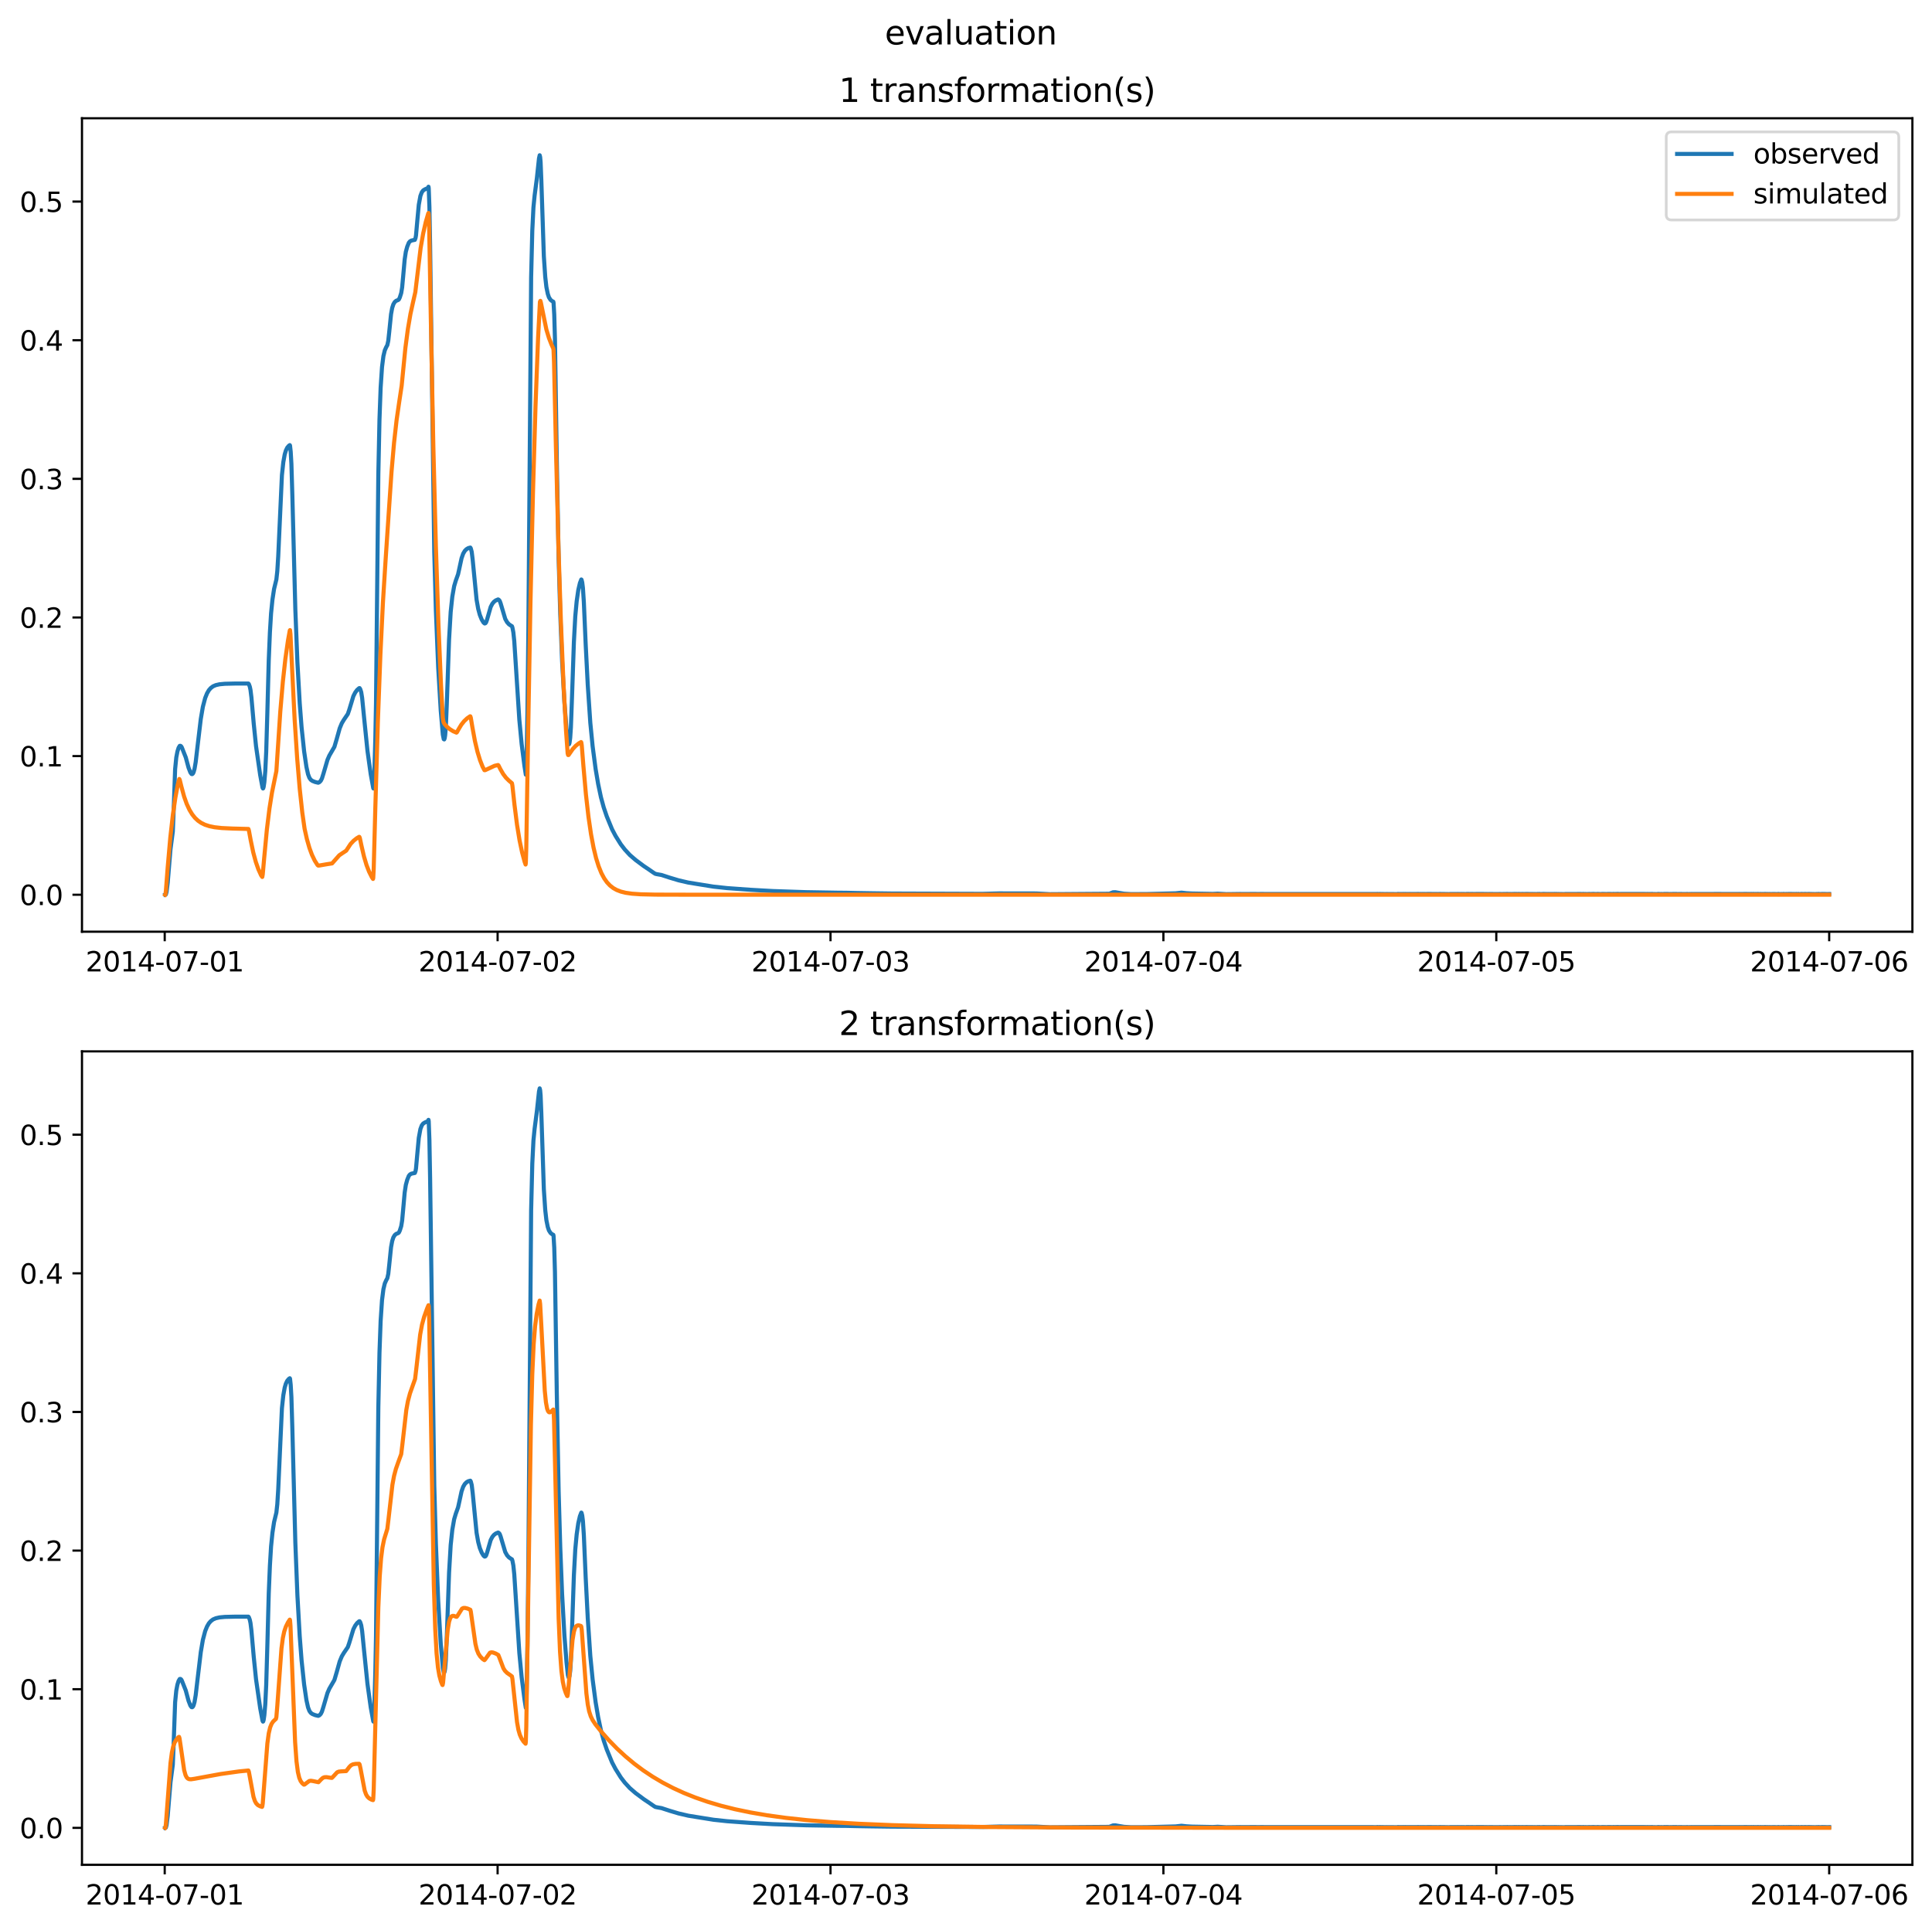 <?xml version="1.0" encoding="utf-8" standalone="no"?>
<!DOCTYPE svg PUBLIC "-//W3C//DTD SVG 1.1//EN"
  "http://www.w3.org/Graphics/SVG/1.1/DTD/svg11.dtd">
<svg xmlns:xlink="http://www.w3.org/1999/xlink" width="709.427pt" height="708.798pt" viewBox="0 0 709.427 708.798" xmlns="http://www.w3.org/2000/svg" version="1.1">
 <defs>
  <style type="text/css">*{stroke-linejoin: round; stroke-linecap: butt}</style>
 </defs>
 <g id="figure_1">
  <g id="patch_1">
   <path d="M 0 708.798 
L 709.427 708.798 
L 709.427 0 
L 0 0 
z
" style="fill: #ffffff"/>
  </g>
  <g id="axes_1">
   <g id="patch_2">
    <path d="M 30.103 342.2 
L 702.227 342.2 
L 702.227 43.44 
L 30.103 43.44 
z
" style="fill: #ffffff"/>
   </g>
   <g id="matplotlib.axis_1">
    <g id="xtick_1">
     <g id="line2d_1">
      <defs>
       <path id="m9a948f577f" d="M 0 0 
L 0 3.5 
" style="stroke: #000000; stroke-width: 0.8"/>
      </defs>
      <g>
       <use xlink:href="#m9a948f577f" x="60.484" y="342.2" style="stroke: #000000; stroke-width: 0.8"/>
      </g>
     </g>
     <g id="text_1">
      <!-- 2014-07-01 -->
      <g transform="translate(31.427 356.798) scale(0.1 -0.1)">
       <defs>
        <path id="DejaVuSans-32" d="M 1228 531 
L 3431 531 
L 3431 0 
L 469 0 
L 469 531 
Q 828 903 1448 1529 
Q 2069 2156 2228 2338 
Q 2531 2678 2651 2914 
Q 2772 3150 2772 3378 
Q 2772 3750 2511 3984 
Q 2250 4219 1831 4219 
Q 1534 4219 1204 4116 
Q 875 4013 500 3803 
L 500 4441 
Q 881 4594 1212 4672 
Q 1544 4750 1819 4750 
Q 2544 4750 2975 4387 
Q 3406 4025 3406 3419 
Q 3406 3131 3298 2873 
Q 3191 2616 2906 2266 
Q 2828 2175 2409 1742 
Q 1991 1309 1228 531 
z
" transform="scale(0.016)"/>
        <path id="DejaVuSans-30" d="M 2034 4250 
Q 1547 4250 1301 3770 
Q 1056 3291 1056 2328 
Q 1056 1369 1301 889 
Q 1547 409 2034 409 
Q 2525 409 2770 889 
Q 3016 1369 3016 2328 
Q 3016 3291 2770 3770 
Q 2525 4250 2034 4250 
z
M 2034 4750 
Q 2819 4750 3233 4129 
Q 3647 3509 3647 2328 
Q 3647 1150 3233 529 
Q 2819 -91 2034 -91 
Q 1250 -91 836 529 
Q 422 1150 422 2328 
Q 422 3509 836 4129 
Q 1250 4750 2034 4750 
z
" transform="scale(0.016)"/>
        <path id="DejaVuSans-31" d="M 794 531 
L 1825 531 
L 1825 4091 
L 703 3866 
L 703 4441 
L 1819 4666 
L 2450 4666 
L 2450 531 
L 3481 531 
L 3481 0 
L 794 0 
L 794 531 
z
" transform="scale(0.016)"/>
        <path id="DejaVuSans-34" d="M 2419 4116 
L 825 1625 
L 2419 1625 
L 2419 4116 
z
M 2253 4666 
L 3047 4666 
L 3047 1625 
L 3713 1625 
L 3713 1100 
L 3047 1100 
L 3047 0 
L 2419 0 
L 2419 1100 
L 313 1100 
L 313 1709 
L 2253 4666 
z
" transform="scale(0.016)"/>
        <path id="DejaVuSans-2d" d="M 313 2009 
L 1997 2009 
L 1997 1497 
L 313 1497 
L 313 2009 
z
" transform="scale(0.016)"/>
        <path id="DejaVuSans-37" d="M 525 4666 
L 3525 4666 
L 3525 4397 
L 1831 0 
L 1172 0 
L 2766 4134 
L 525 4134 
L 525 4666 
z
" transform="scale(0.016)"/>
       </defs>
       <use xlink:href="#DejaVuSans-32"/>
       <use xlink:href="#DejaVuSans-30" x="63.623"/>
       <use xlink:href="#DejaVuSans-31" x="127.246"/>
       <use xlink:href="#DejaVuSans-34" x="190.869"/>
       <use xlink:href="#DejaVuSans-2d" x="254.492"/>
       <use xlink:href="#DejaVuSans-30" x="290.576"/>
       <use xlink:href="#DejaVuSans-37" x="354.199"/>
       <use xlink:href="#DejaVuSans-2d" x="417.822"/>
       <use xlink:href="#DejaVuSans-30" x="453.906"/>
       <use xlink:href="#DejaVuSans-31" x="517.529"/>
      </g>
     </g>
    </g>
    <g id="xtick_2">
     <g id="line2d_2">
      <g>
       <use xlink:href="#m9a948f577f" x="182.723" y="342.2" style="stroke: #000000; stroke-width: 0.8"/>
      </g>
     </g>
     <g id="text_2">
      <!-- 2014-07-02 -->
      <g transform="translate(153.665 356.798) scale(0.1 -0.1)">
       <use xlink:href="#DejaVuSans-32"/>
       <use xlink:href="#DejaVuSans-30" x="63.623"/>
       <use xlink:href="#DejaVuSans-31" x="127.246"/>
       <use xlink:href="#DejaVuSans-34" x="190.869"/>
       <use xlink:href="#DejaVuSans-2d" x="254.492"/>
       <use xlink:href="#DejaVuSans-30" x="290.576"/>
       <use xlink:href="#DejaVuSans-37" x="354.199"/>
       <use xlink:href="#DejaVuSans-2d" x="417.822"/>
       <use xlink:href="#DejaVuSans-30" x="453.906"/>
       <use xlink:href="#DejaVuSans-32" x="517.529"/>
      </g>
     </g>
    </g>
    <g id="xtick_3">
     <g id="line2d_3">
      <g>
       <use xlink:href="#m9a948f577f" x="304.961" y="342.2" style="stroke: #000000; stroke-width: 0.8"/>
      </g>
     </g>
     <g id="text_3">
      <!-- 2014-07-03 -->
      <g transform="translate(275.903 356.798) scale(0.1 -0.1)">
       <defs>
        <path id="DejaVuSans-33" d="M 2597 2516 
Q 3050 2419 3304 2112 
Q 3559 1806 3559 1356 
Q 3559 666 3084 287 
Q 2609 -91 1734 -91 
Q 1441 -91 1130 -33 
Q 819 25 488 141 
L 488 750 
Q 750 597 1062 519 
Q 1375 441 1716 441 
Q 2309 441 2620 675 
Q 2931 909 2931 1356 
Q 2931 1769 2642 2001 
Q 2353 2234 1838 2234 
L 1294 2234 
L 1294 2753 
L 1863 2753 
Q 2328 2753 2575 2939 
Q 2822 3125 2822 3475 
Q 2822 3834 2567 4026 
Q 2313 4219 1838 4219 
Q 1578 4219 1281 4162 
Q 984 4106 628 3988 
L 628 4550 
Q 988 4650 1302 4700 
Q 1616 4750 1894 4750 
Q 2613 4750 3031 4423 
Q 3450 4097 3450 3541 
Q 3450 3153 3228 2886 
Q 3006 2619 2597 2516 
z
" transform="scale(0.016)"/>
       </defs>
       <use xlink:href="#DejaVuSans-32"/>
       <use xlink:href="#DejaVuSans-30" x="63.623"/>
       <use xlink:href="#DejaVuSans-31" x="127.246"/>
       <use xlink:href="#DejaVuSans-34" x="190.869"/>
       <use xlink:href="#DejaVuSans-2d" x="254.492"/>
       <use xlink:href="#DejaVuSans-30" x="290.576"/>
       <use xlink:href="#DejaVuSans-37" x="354.199"/>
       <use xlink:href="#DejaVuSans-2d" x="417.822"/>
       <use xlink:href="#DejaVuSans-30" x="453.906"/>
       <use xlink:href="#DejaVuSans-33" x="517.529"/>
      </g>
     </g>
    </g>
    <g id="xtick_4">
     <g id="line2d_4">
      <g>
       <use xlink:href="#m9a948f577f" x="427.199" y="342.2" style="stroke: #000000; stroke-width: 0.8"/>
      </g>
     </g>
     <g id="text_4">
      <!-- 2014-07-04 -->
      <g transform="translate(398.141 356.798) scale(0.1 -0.1)">
       <use xlink:href="#DejaVuSans-32"/>
       <use xlink:href="#DejaVuSans-30" x="63.623"/>
       <use xlink:href="#DejaVuSans-31" x="127.246"/>
       <use xlink:href="#DejaVuSans-34" x="190.869"/>
       <use xlink:href="#DejaVuSans-2d" x="254.492"/>
       <use xlink:href="#DejaVuSans-30" x="290.576"/>
       <use xlink:href="#DejaVuSans-37" x="354.199"/>
       <use xlink:href="#DejaVuSans-2d" x="417.822"/>
       <use xlink:href="#DejaVuSans-30" x="453.906"/>
       <use xlink:href="#DejaVuSans-34" x="517.529"/>
      </g>
     </g>
    </g>
    <g id="xtick_5">
     <g id="line2d_5">
      <g>
       <use xlink:href="#m9a948f577f" x="549.437" y="342.2" style="stroke: #000000; stroke-width: 0.8"/>
      </g>
     </g>
     <g id="text_5">
      <!-- 2014-07-05 -->
      <g transform="translate(520.38 356.798) scale(0.1 -0.1)">
       <defs>
        <path id="DejaVuSans-35" d="M 691 4666 
L 3169 4666 
L 3169 4134 
L 1269 4134 
L 1269 2991 
Q 1406 3038 1543 3061 
Q 1681 3084 1819 3084 
Q 2600 3084 3056 2656 
Q 3513 2228 3513 1497 
Q 3513 744 3044 326 
Q 2575 -91 1722 -91 
Q 1428 -91 1123 -41 
Q 819 9 494 109 
L 494 744 
Q 775 591 1075 516 
Q 1375 441 1709 441 
Q 2250 441 2565 725 
Q 2881 1009 2881 1497 
Q 2881 1984 2565 2268 
Q 2250 2553 1709 2553 
Q 1456 2553 1204 2497 
Q 953 2441 691 2322 
L 691 4666 
z
" transform="scale(0.016)"/>
       </defs>
       <use xlink:href="#DejaVuSans-32"/>
       <use xlink:href="#DejaVuSans-30" x="63.623"/>
       <use xlink:href="#DejaVuSans-31" x="127.246"/>
       <use xlink:href="#DejaVuSans-34" x="190.869"/>
       <use xlink:href="#DejaVuSans-2d" x="254.492"/>
       <use xlink:href="#DejaVuSans-30" x="290.576"/>
       <use xlink:href="#DejaVuSans-37" x="354.199"/>
       <use xlink:href="#DejaVuSans-2d" x="417.822"/>
       <use xlink:href="#DejaVuSans-30" x="453.906"/>
       <use xlink:href="#DejaVuSans-35" x="517.529"/>
      </g>
     </g>
    </g>
    <g id="xtick_6">
     <g id="line2d_6">
      <g>
       <use xlink:href="#m9a948f577f" x="671.676" y="342.2" style="stroke: #000000; stroke-width: 0.8"/>
      </g>
     </g>
     <g id="text_6">
      <!-- 2014-07-06 -->
      <g transform="translate(642.618 356.798) scale(0.1 -0.1)">
       <defs>
        <path id="DejaVuSans-36" d="M 2113 2584 
Q 1688 2584 1439 2293 
Q 1191 2003 1191 1497 
Q 1191 994 1439 701 
Q 1688 409 2113 409 
Q 2538 409 2786 701 
Q 3034 994 3034 1497 
Q 3034 2003 2786 2293 
Q 2538 2584 2113 2584 
z
M 3366 4563 
L 3366 3988 
Q 3128 4100 2886 4159 
Q 2644 4219 2406 4219 
Q 1781 4219 1451 3797 
Q 1122 3375 1075 2522 
Q 1259 2794 1537 2939 
Q 1816 3084 2150 3084 
Q 2853 3084 3261 2657 
Q 3669 2231 3669 1497 
Q 3669 778 3244 343 
Q 2819 -91 2113 -91 
Q 1303 -91 875 529 
Q 447 1150 447 2328 
Q 447 3434 972 4092 
Q 1497 4750 2381 4750 
Q 2619 4750 2861 4703 
Q 3103 4656 3366 4563 
z
" transform="scale(0.016)"/>
       </defs>
       <use xlink:href="#DejaVuSans-32"/>
       <use xlink:href="#DejaVuSans-30" x="63.623"/>
       <use xlink:href="#DejaVuSans-31" x="127.246"/>
       <use xlink:href="#DejaVuSans-34" x="190.869"/>
       <use xlink:href="#DejaVuSans-2d" x="254.492"/>
       <use xlink:href="#DejaVuSans-30" x="290.576"/>
       <use xlink:href="#DejaVuSans-37" x="354.199"/>
       <use xlink:href="#DejaVuSans-2d" x="417.822"/>
       <use xlink:href="#DejaVuSans-30" x="453.906"/>
       <use xlink:href="#DejaVuSans-36" x="517.529"/>
      </g>
     </g>
    </g>
   </g>
   <g id="matplotlib.axis_2">
    <g id="ytick_1">
     <g id="line2d_7">
      <defs>
       <path id="m75d320449a" d="M 0 0 
L -3.5 0 
" style="stroke: #000000; stroke-width: 0.8"/>
      </defs>
      <g>
       <use xlink:href="#m75d320449a" x="30.103" y="328.62" style="stroke: #000000; stroke-width: 0.8"/>
      </g>
     </g>
     <g id="text_7">
      <!-- 0.0 -->
      <g transform="translate(7.2 332.419) scale(0.1 -0.1)">
       <defs>
        <path id="DejaVuSans-2e" d="M 684 794 
L 1344 794 
L 1344 0 
L 684 0 
L 684 794 
z
" transform="scale(0.016)"/>
       </defs>
       <use xlink:href="#DejaVuSans-30"/>
       <use xlink:href="#DejaVuSans-2e" x="63.623"/>
       <use xlink:href="#DejaVuSans-30" x="95.41"/>
      </g>
     </g>
    </g>
    <g id="ytick_2">
     <g id="line2d_8">
      <g>
       <use xlink:href="#m75d320449a" x="30.103" y="277.703" style="stroke: #000000; stroke-width: 0.8"/>
      </g>
     </g>
     <g id="text_8">
      <!-- 0.1 -->
      <g transform="translate(7.2 281.503) scale(0.1 -0.1)">
       <use xlink:href="#DejaVuSans-30"/>
       <use xlink:href="#DejaVuSans-2e" x="63.623"/>
       <use xlink:href="#DejaVuSans-31" x="95.41"/>
      </g>
     </g>
    </g>
    <g id="ytick_3">
     <g id="line2d_9">
      <g>
       <use xlink:href="#m75d320449a" x="30.103" y="226.787" style="stroke: #000000; stroke-width: 0.8"/>
      </g>
     </g>
     <g id="text_9">
      <!-- 0.2 -->
      <g transform="translate(7.2 230.586) scale(0.1 -0.1)">
       <use xlink:href="#DejaVuSans-30"/>
       <use xlink:href="#DejaVuSans-2e" x="63.623"/>
       <use xlink:href="#DejaVuSans-32" x="95.41"/>
      </g>
     </g>
    </g>
    <g id="ytick_4">
     <g id="line2d_10">
      <g>
       <use xlink:href="#m75d320449a" x="30.103" y="175.87" style="stroke: #000000; stroke-width: 0.8"/>
      </g>
     </g>
     <g id="text_10">
      <!-- 0.3 -->
      <g transform="translate(7.2 179.67) scale(0.1 -0.1)">
       <use xlink:href="#DejaVuSans-30"/>
       <use xlink:href="#DejaVuSans-2e" x="63.623"/>
       <use xlink:href="#DejaVuSans-33" x="95.41"/>
      </g>
     </g>
    </g>
    <g id="ytick_5">
     <g id="line2d_11">
      <g>
       <use xlink:href="#m75d320449a" x="30.103" y="124.954" style="stroke: #000000; stroke-width: 0.8"/>
      </g>
     </g>
     <g id="text_11">
      <!-- 0.4 -->
      <g transform="translate(7.2 128.753) scale(0.1 -0.1)">
       <use xlink:href="#DejaVuSans-30"/>
       <use xlink:href="#DejaVuSans-2e" x="63.623"/>
       <use xlink:href="#DejaVuSans-34" x="95.41"/>
      </g>
     </g>
    </g>
    <g id="ytick_6">
     <g id="line2d_12">
      <g>
       <use xlink:href="#m75d320449a" x="30.103" y="74.037" style="stroke: #000000; stroke-width: 0.8"/>
      </g>
     </g>
     <g id="text_12">
      <!-- 0.5 -->
      <g transform="translate(7.2 77.837) scale(0.1 -0.1)">
       <use xlink:href="#DejaVuSans-30"/>
       <use xlink:href="#DejaVuSans-2e" x="63.623"/>
       <use xlink:href="#DejaVuSans-35" x="95.41"/>
      </g>
     </g>
    </g>
   </g>
   <g id="line2d_13">
    <path d="M 60.654 328.62 
L 60.909 328.524 
L 61.164 327.582 
L 61.588 324.122 
L 62.607 311.874 
L 63.455 305.45 
L 63.71 299.203 
L 64.304 282.49 
L 64.729 278.207 
L 65.153 276.007 
L 65.578 274.656 
L 66.002 273.939 
L 66.257 273.929 
L 66.511 274.096 
L 66.766 274.52 
L 68.209 278.17 
L 69.228 281.948 
L 69.907 283.712 
L 70.331 284.284 
L 70.586 284.318 
L 70.841 284.104 
L 71.095 283.597 
L 71.435 282.391 
L 71.859 279.889 
L 72.538 274.076 
L 73.727 264.08 
L 74.491 259.596 
L 75.34 256.362 
L 76.019 254.672 
L 76.698 253.502 
L 77.377 252.72 
L 78.226 252.074 
L 79.245 251.638 
L 80.603 251.328 
L 82.555 251.143 
L 86.29 251.055 
L 91.214 251.057 
L 91.384 251.276 
L 91.723 252.2 
L 91.978 253.387 
L 92.317 256.118 
L 93.166 265.743 
L 94.015 274.053 
L 95.543 284.693 
L 96.392 289.273 
L 96.562 289.599 
L 96.647 289.532 
L 96.816 288.973 
L 97.071 287.238 
L 97.411 283.183 
L 97.75 276.169 
L 98.175 261.533 
L 98.684 242.522 
L 99.108 232.309 
L 99.533 225.301 
L 100.042 220.242 
L 100.636 216.336 
L 101.146 214.228 
L 101.485 212.837 
L 101.825 209.751 
L 102.164 204.309 
L 103.522 174.532 
L 104.032 169.757 
L 104.541 166.924 
L 104.966 165.482 
L 105.475 164.42 
L 106.069 163.725 
L 106.409 163.486 
L 106.494 163.634 
L 106.748 165.972 
L 107.003 170.364 
L 107.342 181.674 
L 108.446 223.839 
L 109.21 243.263 
L 110.059 258.281 
L 110.738 267.108 
L 111.672 275.942 
L 112.521 281.692 
L 113.115 284.374 
L 113.624 285.706 
L 114.133 286.401 
L 114.728 286.825 
L 115.746 287.228 
L 116.85 287.486 
L 117.274 287.291 
L 117.784 286.772 
L 118.208 285.941 
L 118.802 284.042 
L 120.245 279.095 
L 120.924 277.526 
L 122.792 274.305 
L 123.641 271.431 
L 124.744 267.478 
L 125.508 265.637 
L 126.272 264.359 
L 127.715 262.241 
L 128.225 260.753 
L 129.753 255.693 
L 130.432 254.355 
L 131.111 253.431 
L 131.875 252.758 
L 132.045 252.731 
L 132.299 253.155 
L 132.639 254.226 
L 132.978 256.341 
L 133.658 263.225 
L 134.931 275.727 
L 136.119 284.304 
L 137.053 289.44 
L 137.138 289.602 
L 137.223 289.285 
L 137.393 286.571 
L 137.817 271.408 
L 138.072 258.143 
L 138.411 224.373 
L 138.921 174.267 
L 139.345 154.071 
L 139.77 142.391 
L 140.279 134.789 
L 140.788 130.794 
L 141.297 128.672 
L 141.807 127.52 
L 142.231 126.747 
L 142.571 125.168 
L 142.91 122.054 
L 143.589 115.398 
L 144.014 113.086 
L 144.438 111.771 
L 144.948 110.918 
L 145.457 110.487 
L 146.221 110.175 
L 146.476 109.958 
L 146.815 109.236 
L 147.325 107.637 
L 147.664 105.584 
L 148.004 101.903 
L 148.598 95.278 
L 149.022 92.483 
L 149.532 90.606 
L 150.126 89.142 
L 150.55 88.638 
L 151.06 88.356 
L 151.824 88.192 
L 152.333 88.095 
L 152.588 87.383 
L 152.757 86.433 
L 153.182 81.668 
L 153.776 75.231 
L 154.37 71.972 
L 154.88 70.626 
L 155.389 69.944 
L 155.983 69.566 
L 157.087 69.086 
L 157.341 68.582 
L 157.426 69.119 
L 157.681 76.033 
L 157.935 90.053 
L 159.463 202.819 
L 160.058 224.265 
L 160.907 245.215 
L 161.84 260.975 
L 162.604 269.813 
L 162.944 271.483 
L 163.114 271.581 
L 163.283 271.159 
L 163.453 270.092 
L 163.708 267.115 
L 164.047 259.002 
L 164.896 234.922 
L 165.49 224.763 
L 166.085 219.159 
L 166.764 215.287 
L 167.358 213.279 
L 168.207 210.907 
L 168.716 208.587 
L 169.48 205.047 
L 170.074 203.357 
L 170.669 202.343 
L 171.263 201.729 
L 171.942 201.316 
L 172.706 201.113 
L 172.876 201.414 
L 173.215 202.699 
L 173.555 205.487 
L 174.998 220.25 
L 175.592 223.602 
L 176.186 225.824 
L 176.865 227.518 
L 177.545 228.647 
L 177.969 228.996 
L 178.224 228.917 
L 178.478 228.613 
L 178.818 227.669 
L 180.176 222.924 
L 180.77 221.778 
L 181.364 221.041 
L 182.044 220.522 
L 182.892 220.162 
L 183.147 220.278 
L 183.487 220.687 
L 183.826 221.594 
L 185.524 227.311 
L 186.203 228.525 
L 186.882 229.28 
L 187.646 229.8 
L 187.986 229.996 
L 188.155 230.475 
L 188.495 232.23 
L 188.835 235.44 
L 189.429 244.592 
L 190.702 264.399 
L 191.551 273.3 
L 192.57 281.29 
L 193.079 284.53 
L 193.164 284.452 
L 193.334 280.759 
L 193.673 261.828 
L 194.013 231.896 
L 195.031 101.847 
L 195.456 84.702 
L 195.88 76.168 
L 196.305 71.863 
L 197.154 65.318 
L 197.918 58.172 
L 198.172 57.02 
L 198.342 57.706 
L 198.512 59.608 
L 198.766 65.943 
L 199.7 94.119 
L 200.21 101.692 
L 200.634 105.429 
L 201.143 107.93 
L 201.568 109.203 
L 202.162 110.132 
L 202.756 110.612 
L 203.181 110.81 
L 203.265 111.219 
L 203.52 115.571 
L 203.775 124.449 
L 204.454 168.964 
L 205.133 205.096 
L 205.727 225.653 
L 206.406 242.836 
L 207.255 257.963 
L 208.019 267.785 
L 208.529 272.53 
L 208.783 273.368 
L 208.953 273.35 
L 209.123 272.874 
L 209.377 271.015 
L 209.632 267.162 
L 209.972 257.938 
L 210.736 235.751 
L 211.245 226.3 
L 211.754 220.847 
L 212.348 216.71 
L 212.943 214.144 
L 213.452 212.834 
L 213.537 212.908 
L 213.792 213.905 
L 214.046 215.926 
L 214.386 221.115 
L 215.065 236.733 
L 215.829 251.628 
L 216.763 265.493 
L 217.612 274.117 
L 218.715 282.486 
L 219.649 287.999 
L 220.667 292.817 
L 221.686 296.552 
L 222.79 299.809 
L 224.742 304.57 
L 226.015 306.993 
L 227.968 310.119 
L 229.411 312.001 
L 231.278 314.031 
L 233.401 315.865 
L 236.457 318.137 
L 238.154 319.265 
L 239.937 320.501 
L 240.616 320.932 
L 241.295 321.084 
L 242.908 321.368 
L 245.794 322.315 
L 249.19 323.332 
L 252.755 324.158 
L 262.008 325.649 
L 267.016 326.187 
L 275.59 326.809 
L 283.739 327.266 
L 295.963 327.679 
L 307.762 327.878 
L 310.733 327.9 
L 314.893 327.992 
L 319.816 328.074 
L 327.541 328.181 
L 360.732 328.299 
L 366.759 328.134 
L 380.511 328.157 
L 385.519 328.424 
L 407.335 328.26 
L 408.694 327.725 
L 409.543 327.695 
L 410.731 327.912 
L 412.768 328.25 
L 415.145 328.386 
L 420.748 328.381 
L 431.698 328.096 
L 433.82 327.855 
L 435.688 328.057 
L 437.64 328.17 
L 445.365 328.317 
L 447.148 328.227 
L 450.289 328.405 
L 452.071 328.387 
L 455.467 328.341 
L 455.806 328.354 
L 456.146 328.351 
L 457.249 328.358 
L 458.013 328.345 
L 458.862 328.346 
L 459.202 328.333 
L 459.456 328.338 
L 460.475 328.342 
L 461.069 328.33 
L 461.494 328.355 
L 462.003 328.355 
L 462.852 328.342 
L 463.871 328.339 
L 464.38 328.352 
L 505.466 328.364 
L 505.72 328.331 
L 506.399 328.369 
L 506.654 328.332 
L 507.248 328.365 
L 507.418 328.359 
L 509.031 328.37 
L 509.201 328.362 
L 513.021 328.391 
L 513.275 328.327 
L 513.615 328.349 
L 514.039 328.345 
L 514.803 328.358 
L 515.397 328.336 
L 515.567 328.376 
L 515.907 328.336 
L 516.246 328.351 
L 516.671 328.347 
L 517.265 328.354 
L 517.689 328.342 
L 518.029 328.361 
L 520.915 328.34 
L 521.34 328.353 
L 521.679 328.34 
L 522.019 328.359 
L 522.358 328.34 
L 522.613 328.36 
L 522.952 328.338 
L 523.292 328.371 
L 523.462 328.353 
L 525.329 328.327 
L 525.839 328.353 
L 528.046 328.365 
L 528.216 328.344 
L 528.725 328.375 
L 528.81 328.319 
L 528.98 328.359 
L 529.149 328.348 
L 529.659 328.362 
L 529.913 328.35 
L 532.205 328.391 
L 532.46 328.35 
L 533.479 328.35 
L 533.733 328.352 
L 534.243 328.357 
L 534.837 328.353 
L 535.261 328.343 
L 535.771 328.351 
L 536.195 328.349 
L 536.704 328.344 
L 538.317 328.373 
L 538.572 328.334 
L 538.996 328.345 
L 539.506 328.343 
L 539.76 328.378 
L 540.1 328.32 
L 540.354 328.367 
L 540.609 328.329 
L 540.949 328.35 
L 544.599 328.33 
L 544.854 328.345 
L 545.702 328.362 
L 545.957 328.351 
L 546.466 328.374 
L 546.721 328.348 
L 547.315 328.357 
L 547.994 328.348 
L 548.249 328.366 
L 548.928 328.376 
L 550.965 328.359 
L 551.475 328.37 
L 551.645 328.373 
L 552.239 328.349 
L 553.682 328.342 
L 553.936 328.367 
L 554.7 328.349 
L 555.04 328.382 
L 555.295 328.342 
L 555.634 328.366 
L 556.059 328.316 
L 556.228 328.357 
L 556.568 328.329 
L 557.247 328.355 
L 557.587 328.335 
L 558.181 328.349 
L 558.775 328.357 
L 559.03 328.328 
L 559.369 328.361 
L 559.624 328.349 
L 559.794 328.358 
L 560.218 328.341 
L 562.85 328.352 
L 563.274 328.375 
L 563.529 328.357 
L 564.208 328.389 
L 564.547 328.338 
L 564.972 328.369 
L 565.227 328.311 
L 565.481 328.379 
L 565.821 328.375 
L 567.009 328.319 
L 567.264 328.377 
L 567.519 328.341 
L 567.943 328.351 
L 568.113 328.398 
L 568.367 328.341 
L 568.792 328.37 
L 569.046 328.348 
L 570.659 328.345 
L 570.999 328.344 
L 571.254 328.377 
L 571.508 328.328 
L 571.763 328.383 
L 572.102 328.358 
L 574.31 328.392 
L 574.479 328.401 
L 574.734 328.349 
L 579.063 328.345 
L 579.657 328.329 
L 580.167 328.341 
L 581.185 328.352 
L 581.44 328.322 
L 581.695 328.367 
L 582.289 328.356 
L 582.798 328.393 
L 582.968 328.352 
L 583.138 328.421 
L 583.477 328.317 
L 583.732 328.367 
L 585.345 328.32 
L 585.515 328.44 
L 585.854 328.34 
L 586.109 328.381 
L 586.703 328.318 
L 586.958 328.372 
L 587.212 328.331 
L 587.552 328.433 
L 587.807 328.367 
L 588.571 328.328 
L 588.825 328.36 
L 589.08 328.333 
L 589.25 328.368 
L 589.504 328.345 
L 589.929 328.379 
L 590.184 328.345 
L 590.523 328.338 
L 591.117 328.336 
L 591.287 328.339 
L 592.136 328.366 
L 592.306 328.34 
L 592.73 328.34 
L 592.985 328.37 
L 593.239 328.344 
L 593.409 328.342 
L 594.173 328.314 
L 594.428 328.365 
L 594.683 328.349 
L 594.852 328.355 
L 595.107 328.33 
L 603.85 328.336 
L 604.02 328.439 
L 604.19 328.329 
L 604.36 328.438 
L 604.699 328.337 
L 605.633 328.363 
L 605.888 328.343 
L 606.312 328.359 
L 606.652 328.318 
L 606.906 328.371 
L 608.349 328.388 
L 608.604 328.355 
L 609.029 328.33 
L 609.708 328.383 
L 609.962 328.35 
L 610.896 328.4 
L 611.066 328.32 
L 611.236 328.406 
L 611.49 328.341 
L 611.66 328.345 
L 611.915 328.325 
L 612.085 328.363 
L 612.509 328.315 
L 612.849 328.434 
L 613.188 328.352 
L 613.613 328.37 
L 613.867 328.353 
L 614.292 328.342 
L 614.546 328.334 
L 614.801 328.371 
L 614.971 328.322 
L 615.14 328.412 
L 615.48 328.321 
L 615.904 328.371 
L 616.159 328.369 
L 616.584 328.344 
L 617.008 328.367 
L 617.263 328.339 
L 617.772 328.378 
L 619.3 328.363 
L 619.64 328.345 
L 620.234 328.408 
L 620.488 328.346 
L 620.828 328.371 
L 621.252 328.339 
L 621.507 328.377 
L 621.762 328.353 
L 628.977 328.348 
L 629.147 328.369 
L 629.402 328.338 
L 638.315 328.361 
L 638.569 328.34 
L 638.739 328.347 
L 638.994 328.357 
L 639.164 328.356 
L 641.456 328.332 
L 641.625 328.348 
L 642.05 328.359 
L 642.305 328.326 
L 642.559 328.412 
L 642.984 328.309 
L 643.153 328.352 
L 644.002 328.339 
L 644.342 328.375 
L 644.597 328.337 
L 644.936 328.38 
L 645.191 328.339 
L 645.361 328.348 
L 645.615 328.325 
L 645.87 328.37 
L 646.634 328.339 
L 646.804 328.368 
L 647.313 328.357 
L 647.652 328.372 
L 647.992 328.331 
L 648.926 328.36 
L 649.18 328.344 
L 649.52 328.382 
L 649.775 328.349 
L 650.114 328.373 
L 651.812 328.349 
L 652.067 328.392 
L 652.321 328.386 
L 652.746 328.349 
L 652.916 328.455 
L 653.17 328.321 
L 653.34 328.451 
L 653.595 328.401 
L 654.019 328.357 
L 654.613 328.383 
L 654.953 328.321 
L 655.292 328.384 
L 655.547 328.369 
L 656.141 328.347 
L 656.481 328.368 
L 656.82 328.325 
L 659.282 328.367 
L 659.622 328.333 
L 659.961 328.393 
L 660.386 328.328 
L 660.895 328.414 
L 661.15 328.363 
L 661.489 328.317 
L 661.659 328.366 
L 661.914 328.339 
L 662.253 328.384 
L 662.593 328.326 
L 662.762 328.364 
L 663.102 328.319 
L 663.272 328.441 
L 663.611 328.362 
L 664.036 328.333 
L 664.97 328.354 
L 665.903 328.38 
L 666.073 328.363 
L 666.243 328.4 
L 666.498 328.391 
L 667.092 328.355 
L 667.346 328.374 
L 667.516 328.351 
L 667.771 328.329 
L 668.28 328.376 
L 669.214 328.334 
L 669.469 328.347 
L 669.808 328.341 
L 670.827 328.369 
L 671.676 328.361 
L 671.676 328.361 
" clip-path="url(#p797b492288)" style="fill: none; stroke: #1f77b4; stroke-width: 1.5; stroke-linecap: square"/>
   </g>
   <g id="line2d_14">
    <path d="M 60.654 328.62 
L 60.739 328.468 
L 60.909 327.266 
L 61.588 318.433 
L 62.522 307.756 
L 63.455 299.454 
L 64.389 293.003 
L 65.323 287.99 
L 65.832 286.109 
L 66.002 286.42 
L 66.596 288.859 
L 67.615 292.596 
L 68.549 295.23 
L 69.567 297.438 
L 70.586 299.115 
L 71.605 300.388 
L 72.708 301.425 
L 73.897 302.244 
L 75.255 302.909 
L 76.868 303.439 
L 78.82 303.837 
L 81.452 304.128 
L 85.357 304.312 
L 91.214 304.464 
L 91.384 304.964 
L 92.063 308.647 
L 92.996 313.097 
L 93.93 316.557 
L 94.864 319.246 
L 95.883 321.501 
L 96.307 322.094 
L 96.477 321.179 
L 96.986 315.36 
L 98.005 304.591 
L 98.939 296.995 
L 99.872 291.092 
L 100.806 286.505 
L 101.485 283.199 
L 101.91 276.704 
L 102.928 261.3 
L 103.862 250.401 
L 104.796 241.932 
L 105.73 235.351 
L 106.409 231.548 
L 106.494 231.43 
L 106.663 232.992 
L 107.173 243.898 
L 108.191 264.241 
L 109.125 278.593 
L 110.059 289.745 
L 110.993 298.411 
L 111.841 304.368 
L 112.69 308.184 
L 113.624 311.444 
L 114.558 313.978 
L 115.577 316.102 
L 116.595 317.713 
L 116.85 317.916 
L 117.274 317.886 
L 119.821 317.447 
L 121.943 317.114 
L 124.575 314.14 
L 125.763 313.329 
L 127.121 312.439 
L 128.734 309.976 
L 129.838 308.791 
L 131.026 307.854 
L 131.875 307.355 
L 131.96 307.373 
L 132.13 307.767 
L 132.724 310.584 
L 133.658 314.601 
L 134.591 317.726 
L 135.525 320.154 
L 136.544 322.191 
L 136.968 322.825 
L 137.053 322.482 
L 137.223 319.135 
L 137.817 296.755 
L 138.751 265.029 
L 139.685 240.346 
L 140.618 221.166 
L 141.552 206.261 
L 142.825 187.153 
L 143.759 173.363 
L 144.693 162.638 
L 145.627 154.304 
L 146.561 147.828 
L 147.494 141.631 
L 148.852 127.842 
L 149.786 120.788 
L 150.72 115.307 
L 151.654 111.048 
L 152.503 107.317 
L 154.455 91.096 
L 155.389 85.758 
L 156.323 81.609 
L 157.256 78.379 
L 157.341 78.224 
L 157.426 78.684 
L 157.596 83.6 
L 158.19 116.84 
L 159.124 164.007 
L 160.058 200.702 
L 160.991 229.218 
L 161.925 251.377 
L 162.604 263.696 
L 162.859 265.198 
L 163.199 265.88 
L 164.047 266.848 
L 165.151 267.793 
L 166.424 268.585 
L 167.613 269.086 
L 167.782 268.948 
L 168.377 267.859 
L 169.395 266.17 
L 170.414 264.886 
L 171.518 263.841 
L 172.621 263.075 
L 172.706 263.103 
L 172.876 263.605 
L 173.47 267.158 
L 174.404 272.219 
L 175.337 276.157 
L 176.271 279.217 
L 177.205 281.595 
L 177.884 282.879 
L 178.139 282.876 
L 181.619 281.262 
L 182.892 280.982 
L 183.062 281.148 
L 183.741 282.499 
L 184.76 284.275 
L 185.779 285.624 
L 186.882 286.722 
L 187.986 287.656 
L 188.155 288.56 
L 188.919 295.587 
L 189.853 302.949 
L 190.787 308.671 
L 191.721 313.118 
L 192.655 316.574 
L 192.994 317.525 
L 193.079 316.987 
L 193.249 311.472 
L 193.843 274.37 
L 194.777 221.748 
L 195.71 180.808 
L 196.644 148.994 
L 197.578 124.273 
L 198.257 110.873 
L 198.427 110.497 
L 198.597 111.089 
L 200.634 121.042 
L 201.568 124.139 
L 202.502 126.546 
L 203.181 128.022 
L 203.265 128.705 
L 203.435 133.009 
L 204.114 163.534 
L 205.048 200.318 
L 205.982 228.919 
L 206.916 251.145 
L 207.849 268.416 
L 208.444 276.717 
L 208.613 277.312 
L 208.783 277.309 
L 209.208 276.696 
L 210.311 275.108 
L 211.415 273.924 
L 212.603 272.988 
L 213.367 272.548 
L 213.452 272.66 
L 213.622 273.771 
L 214.216 281.217 
L 215.15 291.774 
L 216.084 299.988 
L 217.017 306.371 
L 217.951 311.331 
L 218.885 315.185 
L 219.819 318.18 
L 220.837 320.691 
L 221.856 322.598 
L 222.875 324.047 
L 223.978 325.225 
L 225.167 326.158 
L 226.44 326.874 
L 227.968 327.465 
L 229.75 327.906 
L 232.042 328.236 
L 235.268 328.459 
L 240.701 328.583 
L 255.556 328.619 
L 671.676 328.62 
L 671.676 328.62 
" clip-path="url(#p797b492288)" style="fill: none; stroke: #ff7f0e; stroke-width: 1.5; stroke-linecap: square"/>
   </g>
   <g id="patch_3">
    <path d="M 30.103 342.2 
L 30.103 43.44 
" style="fill: none; stroke: #000000; stroke-width: 0.8; stroke-linejoin: miter; stroke-linecap: square"/>
   </g>
   <g id="patch_4">
    <path d="M 702.227 342.2 
L 702.227 43.44 
" style="fill: none; stroke: #000000; stroke-width: 0.8; stroke-linejoin: miter; stroke-linecap: square"/>
   </g>
   <g id="patch_5">
    <path d="M 30.103 342.2 
L 702.227 342.2 
" style="fill: none; stroke: #000000; stroke-width: 0.8; stroke-linejoin: miter; stroke-linecap: square"/>
   </g>
   <g id="patch_6">
    <path d="M 30.103 43.44 
L 702.227 43.44 
" style="fill: none; stroke: #000000; stroke-width: 0.8; stroke-linejoin: miter; stroke-linecap: square"/>
   </g>
   <g id="text_13">
    <!-- 1 transformation(s) -->
    <g transform="translate(308.05 37.44) scale(0.12 -0.12)">
     <defs>
      <path id="DejaVuSans-20" transform="scale(0.016)"/>
      <path id="DejaVuSans-74" d="M 1172 4494 
L 1172 3500 
L 2356 3500 
L 2356 3053 
L 1172 3053 
L 1172 1153 
Q 1172 725 1289 603 
Q 1406 481 1766 481 
L 2356 481 
L 2356 0 
L 1766 0 
Q 1100 0 847 248 
Q 594 497 594 1153 
L 594 3053 
L 172 3053 
L 172 3500 
L 594 3500 
L 594 4494 
L 1172 4494 
z
" transform="scale(0.016)"/>
      <path id="DejaVuSans-72" d="M 2631 2963 
Q 2534 3019 2420 3045 
Q 2306 3072 2169 3072 
Q 1681 3072 1420 2755 
Q 1159 2438 1159 1844 
L 1159 0 
L 581 0 
L 581 3500 
L 1159 3500 
L 1159 2956 
Q 1341 3275 1631 3429 
Q 1922 3584 2338 3584 
Q 2397 3584 2469 3576 
Q 2541 3569 2628 3553 
L 2631 2963 
z
" transform="scale(0.016)"/>
      <path id="DejaVuSans-61" d="M 2194 1759 
Q 1497 1759 1228 1600 
Q 959 1441 959 1056 
Q 959 750 1161 570 
Q 1363 391 1709 391 
Q 2188 391 2477 730 
Q 2766 1069 2766 1631 
L 2766 1759 
L 2194 1759 
z
M 3341 1997 
L 3341 0 
L 2766 0 
L 2766 531 
Q 2569 213 2275 61 
Q 1981 -91 1556 -91 
Q 1019 -91 701 211 
Q 384 513 384 1019 
Q 384 1609 779 1909 
Q 1175 2209 1959 2209 
L 2766 2209 
L 2766 2266 
Q 2766 2663 2505 2880 
Q 2244 3097 1772 3097 
Q 1472 3097 1187 3025 
Q 903 2953 641 2809 
L 641 3341 
Q 956 3463 1253 3523 
Q 1550 3584 1831 3584 
Q 2591 3584 2966 3190 
Q 3341 2797 3341 1997 
z
" transform="scale(0.016)"/>
      <path id="DejaVuSans-6e" d="M 3513 2113 
L 3513 0 
L 2938 0 
L 2938 2094 
Q 2938 2591 2744 2837 
Q 2550 3084 2163 3084 
Q 1697 3084 1428 2787 
Q 1159 2491 1159 1978 
L 1159 0 
L 581 0 
L 581 3500 
L 1159 3500 
L 1159 2956 
Q 1366 3272 1645 3428 
Q 1925 3584 2291 3584 
Q 2894 3584 3203 3211 
Q 3513 2838 3513 2113 
z
" transform="scale(0.016)"/>
      <path id="DejaVuSans-73" d="M 2834 3397 
L 2834 2853 
Q 2591 2978 2328 3040 
Q 2066 3103 1784 3103 
Q 1356 3103 1142 2972 
Q 928 2841 928 2578 
Q 928 2378 1081 2264 
Q 1234 2150 1697 2047 
L 1894 2003 
Q 2506 1872 2764 1633 
Q 3022 1394 3022 966 
Q 3022 478 2636 193 
Q 2250 -91 1575 -91 
Q 1294 -91 989 -36 
Q 684 19 347 128 
L 347 722 
Q 666 556 975 473 
Q 1284 391 1588 391 
Q 1994 391 2212 530 
Q 2431 669 2431 922 
Q 2431 1156 2273 1281 
Q 2116 1406 1581 1522 
L 1381 1569 
Q 847 1681 609 1914 
Q 372 2147 372 2553 
Q 372 3047 722 3315 
Q 1072 3584 1716 3584 
Q 2034 3584 2315 3537 
Q 2597 3491 2834 3397 
z
" transform="scale(0.016)"/>
      <path id="DejaVuSans-66" d="M 2375 4863 
L 2375 4384 
L 1825 4384 
Q 1516 4384 1395 4259 
Q 1275 4134 1275 3809 
L 1275 3500 
L 2222 3500 
L 2222 3053 
L 1275 3053 
L 1275 0 
L 697 0 
L 697 3053 
L 147 3053 
L 147 3500 
L 697 3500 
L 697 3744 
Q 697 4328 969 4595 
Q 1241 4863 1831 4863 
L 2375 4863 
z
" transform="scale(0.016)"/>
      <path id="DejaVuSans-6f" d="M 1959 3097 
Q 1497 3097 1228 2736 
Q 959 2375 959 1747 
Q 959 1119 1226 758 
Q 1494 397 1959 397 
Q 2419 397 2687 759 
Q 2956 1122 2956 1747 
Q 2956 2369 2687 2733 
Q 2419 3097 1959 3097 
z
M 1959 3584 
Q 2709 3584 3137 3096 
Q 3566 2609 3566 1747 
Q 3566 888 3137 398 
Q 2709 -91 1959 -91 
Q 1206 -91 779 398 
Q 353 888 353 1747 
Q 353 2609 779 3096 
Q 1206 3584 1959 3584 
z
" transform="scale(0.016)"/>
      <path id="DejaVuSans-6d" d="M 3328 2828 
Q 3544 3216 3844 3400 
Q 4144 3584 4550 3584 
Q 5097 3584 5394 3201 
Q 5691 2819 5691 2113 
L 5691 0 
L 5113 0 
L 5113 2094 
Q 5113 2597 4934 2840 
Q 4756 3084 4391 3084 
Q 3944 3084 3684 2787 
Q 3425 2491 3425 1978 
L 3425 0 
L 2847 0 
L 2847 2094 
Q 2847 2600 2669 2842 
Q 2491 3084 2119 3084 
Q 1678 3084 1418 2786 
Q 1159 2488 1159 1978 
L 1159 0 
L 581 0 
L 581 3500 
L 1159 3500 
L 1159 2956 
Q 1356 3278 1631 3431 
Q 1906 3584 2284 3584 
Q 2666 3584 2933 3390 
Q 3200 3197 3328 2828 
z
" transform="scale(0.016)"/>
      <path id="DejaVuSans-69" d="M 603 3500 
L 1178 3500 
L 1178 0 
L 603 0 
L 603 3500 
z
M 603 4863 
L 1178 4863 
L 1178 4134 
L 603 4134 
L 603 4863 
z
" transform="scale(0.016)"/>
      <path id="DejaVuSans-28" d="M 1984 4856 
Q 1566 4138 1362 3434 
Q 1159 2731 1159 2009 
Q 1159 1288 1364 580 
Q 1569 -128 1984 -844 
L 1484 -844 
Q 1016 -109 783 600 
Q 550 1309 550 2009 
Q 550 2706 781 3412 
Q 1013 4119 1484 4856 
L 1984 4856 
z
" transform="scale(0.016)"/>
      <path id="DejaVuSans-29" d="M 513 4856 
L 1013 4856 
Q 1481 4119 1714 3412 
Q 1947 2706 1947 2009 
Q 1947 1309 1714 600 
Q 1481 -109 1013 -844 
L 513 -844 
Q 928 -128 1133 580 
Q 1338 1288 1338 2009 
Q 1338 2731 1133 3434 
Q 928 4138 513 4856 
z
" transform="scale(0.016)"/>
     </defs>
     <use xlink:href="#DejaVuSans-31"/>
     <use xlink:href="#DejaVuSans-20" x="63.623"/>
     <use xlink:href="#DejaVuSans-74" x="95.41"/>
     <use xlink:href="#DejaVuSans-72" x="134.619"/>
     <use xlink:href="#DejaVuSans-61" x="175.732"/>
     <use xlink:href="#DejaVuSans-6e" x="237.012"/>
     <use xlink:href="#DejaVuSans-73" x="300.391"/>
     <use xlink:href="#DejaVuSans-66" x="352.49"/>
     <use xlink:href="#DejaVuSans-6f" x="387.695"/>
     <use xlink:href="#DejaVuSans-72" x="448.877"/>
     <use xlink:href="#DejaVuSans-6d" x="488.24"/>
     <use xlink:href="#DejaVuSans-61" x="585.652"/>
     <use xlink:href="#DejaVuSans-74" x="646.932"/>
     <use xlink:href="#DejaVuSans-69" x="686.141"/>
     <use xlink:href="#DejaVuSans-6f" x="713.924"/>
     <use xlink:href="#DejaVuSans-6e" x="775.105"/>
     <use xlink:href="#DejaVuSans-28" x="838.484"/>
     <use xlink:href="#DejaVuSans-73" x="877.498"/>
     <use xlink:href="#DejaVuSans-29" x="929.598"/>
    </g>
   </g>
   <g id="legend_1">
    <g id="patch_7">
     <path d="M 613.833 80.796 
L 695.227 80.796 
Q 697.227 80.796 697.227 78.796 
L 697.227 50.44 
Q 697.227 48.44 695.227 48.44 
L 613.833 48.44 
Q 611.833 48.44 611.833 50.44 
L 611.833 78.796 
Q 611.833 80.796 613.833 80.796 
z
" style="fill: #ffffff; opacity: 0.8; stroke: #cccccc; stroke-linejoin: miter"/>
    </g>
    <g id="line2d_15">
     <path d="M 615.833 56.538 
L 625.833 56.538 
L 635.833 56.538 
" style="fill: none; stroke: #1f77b4; stroke-width: 1.5; stroke-linecap: square"/>
    </g>
    <g id="text_14">
     <!-- observed -->
     <g transform="translate(643.833 60.038) scale(0.1 -0.1)">
      <defs>
       <path id="DejaVuSans-62" d="M 3116 1747 
Q 3116 2381 2855 2742 
Q 2594 3103 2138 3103 
Q 1681 3103 1420 2742 
Q 1159 2381 1159 1747 
Q 1159 1113 1420 752 
Q 1681 391 2138 391 
Q 2594 391 2855 752 
Q 3116 1113 3116 1747 
z
M 1159 2969 
Q 1341 3281 1617 3432 
Q 1894 3584 2278 3584 
Q 2916 3584 3314 3078 
Q 3713 2572 3713 1747 
Q 3713 922 3314 415 
Q 2916 -91 2278 -91 
Q 1894 -91 1617 61 
Q 1341 213 1159 525 
L 1159 0 
L 581 0 
L 581 4863 
L 1159 4863 
L 1159 2969 
z
" transform="scale(0.016)"/>
       <path id="DejaVuSans-65" d="M 3597 1894 
L 3597 1613 
L 953 1613 
Q 991 1019 1311 708 
Q 1631 397 2203 397 
Q 2534 397 2845 478 
Q 3156 559 3463 722 
L 3463 178 
Q 3153 47 2828 -22 
Q 2503 -91 2169 -91 
Q 1331 -91 842 396 
Q 353 884 353 1716 
Q 353 2575 817 3079 
Q 1281 3584 2069 3584 
Q 2775 3584 3186 3129 
Q 3597 2675 3597 1894 
z
M 3022 2063 
Q 3016 2534 2758 2815 
Q 2500 3097 2075 3097 
Q 1594 3097 1305 2825 
Q 1016 2553 972 2059 
L 3022 2063 
z
" transform="scale(0.016)"/>
       <path id="DejaVuSans-76" d="M 191 3500 
L 800 3500 
L 1894 563 
L 2988 3500 
L 3597 3500 
L 2284 0 
L 1503 0 
L 191 3500 
z
" transform="scale(0.016)"/>
       <path id="DejaVuSans-64" d="M 2906 2969 
L 2906 4863 
L 3481 4863 
L 3481 0 
L 2906 0 
L 2906 525 
Q 2725 213 2448 61 
Q 2172 -91 1784 -91 
Q 1150 -91 751 415 
Q 353 922 353 1747 
Q 353 2572 751 3078 
Q 1150 3584 1784 3584 
Q 2172 3584 2448 3432 
Q 2725 3281 2906 2969 
z
M 947 1747 
Q 947 1113 1208 752 
Q 1469 391 1925 391 
Q 2381 391 2643 752 
Q 2906 1113 2906 1747 
Q 2906 2381 2643 2742 
Q 2381 3103 1925 3103 
Q 1469 3103 1208 2742 
Q 947 2381 947 1747 
z
" transform="scale(0.016)"/>
      </defs>
      <use xlink:href="#DejaVuSans-6f"/>
      <use xlink:href="#DejaVuSans-62" x="61.182"/>
      <use xlink:href="#DejaVuSans-73" x="124.658"/>
      <use xlink:href="#DejaVuSans-65" x="176.758"/>
      <use xlink:href="#DejaVuSans-72" x="238.281"/>
      <use xlink:href="#DejaVuSans-76" x="279.395"/>
      <use xlink:href="#DejaVuSans-65" x="338.574"/>
      <use xlink:href="#DejaVuSans-64" x="400.098"/>
     </g>
    </g>
    <g id="line2d_16">
     <path d="M 615.833 71.217 
L 625.833 71.217 
L 635.833 71.217 
" style="fill: none; stroke: #ff7f0e; stroke-width: 1.5; stroke-linecap: square"/>
    </g>
    <g id="text_15">
     <!-- simulated -->
     <g transform="translate(643.833 74.717) scale(0.1 -0.1)">
      <defs>
       <path id="DejaVuSans-75" d="M 544 1381 
L 544 3500 
L 1119 3500 
L 1119 1403 
Q 1119 906 1312 657 
Q 1506 409 1894 409 
Q 2359 409 2629 706 
Q 2900 1003 2900 1516 
L 2900 3500 
L 3475 3500 
L 3475 0 
L 2900 0 
L 2900 538 
Q 2691 219 2414 64 
Q 2138 -91 1772 -91 
Q 1169 -91 856 284 
Q 544 659 544 1381 
z
M 1991 3584 
L 1991 3584 
z
" transform="scale(0.016)"/>
       <path id="DejaVuSans-6c" d="M 603 4863 
L 1178 4863 
L 1178 0 
L 603 0 
L 603 4863 
z
" transform="scale(0.016)"/>
      </defs>
      <use xlink:href="#DejaVuSans-73"/>
      <use xlink:href="#DejaVuSans-69" x="52.1"/>
      <use xlink:href="#DejaVuSans-6d" x="79.883"/>
      <use xlink:href="#DejaVuSans-75" x="177.295"/>
      <use xlink:href="#DejaVuSans-6c" x="240.674"/>
      <use xlink:href="#DejaVuSans-61" x="268.457"/>
      <use xlink:href="#DejaVuSans-74" x="329.736"/>
      <use xlink:href="#DejaVuSans-65" x="368.945"/>
      <use xlink:href="#DejaVuSans-64" x="430.469"/>
     </g>
    </g>
   </g>
  </g>
  <g id="axes_2">
   <g id="patch_8">
    <path d="M 30.103 684.92 
L 702.227 684.92 
L 702.227 386.16 
L 30.103 386.16 
z
" style="fill: #ffffff"/>
   </g>
   <g id="matplotlib.axis_3">
    <g id="xtick_7">
     <g id="line2d_17">
      <g>
       <use xlink:href="#m9a948f577f" x="60.484" y="684.92" style="stroke: #000000; stroke-width: 0.8"/>
      </g>
     </g>
     <g id="text_16">
      <!-- 2014-07-01 -->
      <g transform="translate(31.427 699.518) scale(0.1 -0.1)">
       <use xlink:href="#DejaVuSans-32"/>
       <use xlink:href="#DejaVuSans-30" x="63.623"/>
       <use xlink:href="#DejaVuSans-31" x="127.246"/>
       <use xlink:href="#DejaVuSans-34" x="190.869"/>
       <use xlink:href="#DejaVuSans-2d" x="254.492"/>
       <use xlink:href="#DejaVuSans-30" x="290.576"/>
       <use xlink:href="#DejaVuSans-37" x="354.199"/>
       <use xlink:href="#DejaVuSans-2d" x="417.822"/>
       <use xlink:href="#DejaVuSans-30" x="453.906"/>
       <use xlink:href="#DejaVuSans-31" x="517.529"/>
      </g>
     </g>
    </g>
    <g id="xtick_8">
     <g id="line2d_18">
      <g>
       <use xlink:href="#m9a948f577f" x="182.723" y="684.92" style="stroke: #000000; stroke-width: 0.8"/>
      </g>
     </g>
     <g id="text_17">
      <!-- 2014-07-02 -->
      <g transform="translate(153.665 699.518) scale(0.1 -0.1)">
       <use xlink:href="#DejaVuSans-32"/>
       <use xlink:href="#DejaVuSans-30" x="63.623"/>
       <use xlink:href="#DejaVuSans-31" x="127.246"/>
       <use xlink:href="#DejaVuSans-34" x="190.869"/>
       <use xlink:href="#DejaVuSans-2d" x="254.492"/>
       <use xlink:href="#DejaVuSans-30" x="290.576"/>
       <use xlink:href="#DejaVuSans-37" x="354.199"/>
       <use xlink:href="#DejaVuSans-2d" x="417.822"/>
       <use xlink:href="#DejaVuSans-30" x="453.906"/>
       <use xlink:href="#DejaVuSans-32" x="517.529"/>
      </g>
     </g>
    </g>
    <g id="xtick_9">
     <g id="line2d_19">
      <g>
       <use xlink:href="#m9a948f577f" x="304.961" y="684.92" style="stroke: #000000; stroke-width: 0.8"/>
      </g>
     </g>
     <g id="text_18">
      <!-- 2014-07-03 -->
      <g transform="translate(275.903 699.518) scale(0.1 -0.1)">
       <use xlink:href="#DejaVuSans-32"/>
       <use xlink:href="#DejaVuSans-30" x="63.623"/>
       <use xlink:href="#DejaVuSans-31" x="127.246"/>
       <use xlink:href="#DejaVuSans-34" x="190.869"/>
       <use xlink:href="#DejaVuSans-2d" x="254.492"/>
       <use xlink:href="#DejaVuSans-30" x="290.576"/>
       <use xlink:href="#DejaVuSans-37" x="354.199"/>
       <use xlink:href="#DejaVuSans-2d" x="417.822"/>
       <use xlink:href="#DejaVuSans-30" x="453.906"/>
       <use xlink:href="#DejaVuSans-33" x="517.529"/>
      </g>
     </g>
    </g>
    <g id="xtick_10">
     <g id="line2d_20">
      <g>
       <use xlink:href="#m9a948f577f" x="427.199" y="684.92" style="stroke: #000000; stroke-width: 0.8"/>
      </g>
     </g>
     <g id="text_19">
      <!-- 2014-07-04 -->
      <g transform="translate(398.141 699.518) scale(0.1 -0.1)">
       <use xlink:href="#DejaVuSans-32"/>
       <use xlink:href="#DejaVuSans-30" x="63.623"/>
       <use xlink:href="#DejaVuSans-31" x="127.246"/>
       <use xlink:href="#DejaVuSans-34" x="190.869"/>
       <use xlink:href="#DejaVuSans-2d" x="254.492"/>
       <use xlink:href="#DejaVuSans-30" x="290.576"/>
       <use xlink:href="#DejaVuSans-37" x="354.199"/>
       <use xlink:href="#DejaVuSans-2d" x="417.822"/>
       <use xlink:href="#DejaVuSans-30" x="453.906"/>
       <use xlink:href="#DejaVuSans-34" x="517.529"/>
      </g>
     </g>
    </g>
    <g id="xtick_11">
     <g id="line2d_21">
      <g>
       <use xlink:href="#m9a948f577f" x="549.437" y="684.92" style="stroke: #000000; stroke-width: 0.8"/>
      </g>
     </g>
     <g id="text_20">
      <!-- 2014-07-05 -->
      <g transform="translate(520.38 699.518) scale(0.1 -0.1)">
       <use xlink:href="#DejaVuSans-32"/>
       <use xlink:href="#DejaVuSans-30" x="63.623"/>
       <use xlink:href="#DejaVuSans-31" x="127.246"/>
       <use xlink:href="#DejaVuSans-34" x="190.869"/>
       <use xlink:href="#DejaVuSans-2d" x="254.492"/>
       <use xlink:href="#DejaVuSans-30" x="290.576"/>
       <use xlink:href="#DejaVuSans-37" x="354.199"/>
       <use xlink:href="#DejaVuSans-2d" x="417.822"/>
       <use xlink:href="#DejaVuSans-30" x="453.906"/>
       <use xlink:href="#DejaVuSans-35" x="517.529"/>
      </g>
     </g>
    </g>
    <g id="xtick_12">
     <g id="line2d_22">
      <g>
       <use xlink:href="#m9a948f577f" x="671.676" y="684.92" style="stroke: #000000; stroke-width: 0.8"/>
      </g>
     </g>
     <g id="text_21">
      <!-- 2014-07-06 -->
      <g transform="translate(642.618 699.518) scale(0.1 -0.1)">
       <use xlink:href="#DejaVuSans-32"/>
       <use xlink:href="#DejaVuSans-30" x="63.623"/>
       <use xlink:href="#DejaVuSans-31" x="127.246"/>
       <use xlink:href="#DejaVuSans-34" x="190.869"/>
       <use xlink:href="#DejaVuSans-2d" x="254.492"/>
       <use xlink:href="#DejaVuSans-30" x="290.576"/>
       <use xlink:href="#DejaVuSans-37" x="354.199"/>
       <use xlink:href="#DejaVuSans-2d" x="417.822"/>
       <use xlink:href="#DejaVuSans-30" x="453.906"/>
       <use xlink:href="#DejaVuSans-36" x="517.529"/>
      </g>
     </g>
    </g>
   </g>
   <g id="matplotlib.axis_4">
    <g id="ytick_7">
     <g id="line2d_23">
      <g>
       <use xlink:href="#m75d320449a" x="30.103" y="671.34" style="stroke: #000000; stroke-width: 0.8"/>
      </g>
     </g>
     <g id="text_22">
      <!-- 0.0 -->
      <g transform="translate(7.2 675.139) scale(0.1 -0.1)">
       <use xlink:href="#DejaVuSans-30"/>
       <use xlink:href="#DejaVuSans-2e" x="63.623"/>
       <use xlink:href="#DejaVuSans-30" x="95.41"/>
      </g>
     </g>
    </g>
    <g id="ytick_8">
     <g id="line2d_24">
      <g>
       <use xlink:href="#m75d320449a" x="30.103" y="620.423" style="stroke: #000000; stroke-width: 0.8"/>
      </g>
     </g>
     <g id="text_23">
      <!-- 0.1 -->
      <g transform="translate(7.2 624.223) scale(0.1 -0.1)">
       <use xlink:href="#DejaVuSans-30"/>
       <use xlink:href="#DejaVuSans-2e" x="63.623"/>
       <use xlink:href="#DejaVuSans-31" x="95.41"/>
      </g>
     </g>
    </g>
    <g id="ytick_9">
     <g id="line2d_25">
      <g>
       <use xlink:href="#m75d320449a" x="30.103" y="569.507" style="stroke: #000000; stroke-width: 0.8"/>
      </g>
     </g>
     <g id="text_24">
      <!-- 0.2 -->
      <g transform="translate(7.2 573.306) scale(0.1 -0.1)">
       <use xlink:href="#DejaVuSans-30"/>
       <use xlink:href="#DejaVuSans-2e" x="63.623"/>
       <use xlink:href="#DejaVuSans-32" x="95.41"/>
      </g>
     </g>
    </g>
    <g id="ytick_10">
     <g id="line2d_26">
      <g>
       <use xlink:href="#m75d320449a" x="30.103" y="518.59" style="stroke: #000000; stroke-width: 0.8"/>
      </g>
     </g>
     <g id="text_25">
      <!-- 0.3 -->
      <g transform="translate(7.2 522.39) scale(0.1 -0.1)">
       <use xlink:href="#DejaVuSans-30"/>
       <use xlink:href="#DejaVuSans-2e" x="63.623"/>
       <use xlink:href="#DejaVuSans-33" x="95.41"/>
      </g>
     </g>
    </g>
    <g id="ytick_11">
     <g id="line2d_27">
      <g>
       <use xlink:href="#m75d320449a" x="30.103" y="467.674" style="stroke: #000000; stroke-width: 0.8"/>
      </g>
     </g>
     <g id="text_26">
      <!-- 0.4 -->
      <g transform="translate(7.2 471.473) scale(0.1 -0.1)">
       <use xlink:href="#DejaVuSans-30"/>
       <use xlink:href="#DejaVuSans-2e" x="63.623"/>
       <use xlink:href="#DejaVuSans-34" x="95.41"/>
      </g>
     </g>
    </g>
    <g id="ytick_12">
     <g id="line2d_28">
      <g>
       <use xlink:href="#m75d320449a" x="30.103" y="416.757" style="stroke: #000000; stroke-width: 0.8"/>
      </g>
     </g>
     <g id="text_27">
      <!-- 0.5 -->
      <g transform="translate(7.2 420.557) scale(0.1 -0.1)">
       <use xlink:href="#DejaVuSans-30"/>
       <use xlink:href="#DejaVuSans-2e" x="63.623"/>
       <use xlink:href="#DejaVuSans-35" x="95.41"/>
      </g>
     </g>
    </g>
   </g>
   <g id="line2d_29">
    <path d="M 60.654 671.34 
L 60.909 671.244 
L 61.164 670.302 
L 61.588 666.842 
L 62.607 654.594 
L 63.455 648.17 
L 63.71 641.923 
L 64.304 625.21 
L 64.729 620.927 
L 65.153 618.727 
L 65.578 617.376 
L 66.002 616.659 
L 66.257 616.649 
L 66.511 616.816 
L 66.766 617.24 
L 68.209 620.89 
L 69.228 624.668 
L 69.907 626.432 
L 70.331 627.004 
L 70.586 627.038 
L 70.841 626.824 
L 71.095 626.317 
L 71.435 625.111 
L 71.859 622.609 
L 72.538 616.796 
L 73.727 606.8 
L 74.491 602.316 
L 75.34 599.082 
L 76.019 597.392 
L 76.698 596.222 
L 77.377 595.44 
L 78.226 594.794 
L 79.245 594.358 
L 80.603 594.048 
L 82.555 593.863 
L 86.29 593.775 
L 91.214 593.777 
L 91.384 593.996 
L 91.723 594.92 
L 91.978 596.107 
L 92.317 598.838 
L 93.166 608.463 
L 94.015 616.773 
L 95.543 627.413 
L 96.392 631.993 
L 96.562 632.319 
L 96.647 632.252 
L 96.816 631.693 
L 97.071 629.958 
L 97.411 625.903 
L 97.75 618.889 
L 98.175 604.253 
L 98.684 585.242 
L 99.108 575.029 
L 99.533 568.021 
L 100.042 562.962 
L 100.636 559.056 
L 101.146 556.948 
L 101.485 555.557 
L 101.825 552.471 
L 102.164 547.029 
L 103.522 517.252 
L 104.032 512.477 
L 104.541 509.644 
L 104.966 508.202 
L 105.475 507.14 
L 106.069 506.445 
L 106.409 506.206 
L 106.494 506.354 
L 106.748 508.692 
L 107.003 513.084 
L 107.342 524.394 
L 108.446 566.559 
L 109.21 585.983 
L 110.059 601.001 
L 110.738 609.828 
L 111.672 618.662 
L 112.521 624.412 
L 113.115 627.094 
L 113.624 628.426 
L 114.133 629.121 
L 114.728 629.545 
L 115.746 629.948 
L 116.85 630.206 
L 117.274 630.011 
L 117.784 629.492 
L 118.208 628.661 
L 118.802 626.762 
L 120.245 621.815 
L 120.924 620.246 
L 122.792 617.025 
L 123.641 614.151 
L 124.744 610.198 
L 125.508 608.357 
L 126.272 607.079 
L 127.715 604.961 
L 128.225 603.473 
L 129.753 598.413 
L 130.432 597.075 
L 131.111 596.151 
L 131.875 595.478 
L 132.045 595.451 
L 132.299 595.875 
L 132.639 596.946 
L 132.978 599.061 
L 133.658 605.945 
L 134.931 618.447 
L 136.119 627.024 
L 137.053 632.16 
L 137.138 632.322 
L 137.223 632.005 
L 137.393 629.291 
L 137.817 614.128 
L 138.072 600.863 
L 138.411 567.093 
L 138.921 516.987 
L 139.345 496.791 
L 139.77 485.111 
L 140.279 477.509 
L 140.788 473.514 
L 141.297 471.392 
L 141.807 470.24 
L 142.231 469.467 
L 142.571 467.888 
L 142.91 464.774 
L 143.589 458.118 
L 144.014 455.806 
L 144.438 454.491 
L 144.948 453.638 
L 145.457 453.207 
L 146.221 452.895 
L 146.476 452.678 
L 146.815 451.956 
L 147.325 450.357 
L 147.664 448.304 
L 148.004 444.623 
L 148.598 437.998 
L 149.022 435.203 
L 149.532 433.326 
L 150.126 431.862 
L 150.55 431.358 
L 151.06 431.076 
L 151.824 430.912 
L 152.333 430.815 
L 152.588 430.103 
L 152.757 429.153 
L 153.182 424.388 
L 153.776 417.951 
L 154.37 414.692 
L 154.88 413.346 
L 155.389 412.664 
L 155.983 412.286 
L 157.087 411.806 
L 157.341 411.302 
L 157.426 411.839 
L 157.681 418.753 
L 157.935 432.773 
L 159.463 545.539 
L 160.058 566.985 
L 160.907 587.935 
L 161.84 603.695 
L 162.604 612.533 
L 162.944 614.203 
L 163.114 614.301 
L 163.283 613.879 
L 163.453 612.812 
L 163.708 609.835 
L 164.047 601.722 
L 164.896 577.642 
L 165.49 567.483 
L 166.085 561.879 
L 166.764 558.007 
L 167.358 555.999 
L 168.207 553.627 
L 168.716 551.307 
L 169.48 547.767 
L 170.074 546.077 
L 170.669 545.063 
L 171.263 544.449 
L 171.942 544.036 
L 172.706 543.833 
L 172.876 544.134 
L 173.215 545.419 
L 173.555 548.207 
L 174.998 562.97 
L 175.592 566.322 
L 176.186 568.544 
L 176.865 570.238 
L 177.545 571.367 
L 177.969 571.716 
L 178.224 571.637 
L 178.478 571.333 
L 178.818 570.389 
L 180.176 565.644 
L 180.77 564.498 
L 181.364 563.761 
L 182.044 563.242 
L 182.892 562.882 
L 183.147 562.998 
L 183.487 563.407 
L 183.826 564.314 
L 185.524 570.031 
L 186.203 571.245 
L 186.882 572 
L 187.646 572.52 
L 187.986 572.716 
L 188.155 573.195 
L 188.495 574.95 
L 188.835 578.16 
L 189.429 587.312 
L 190.702 607.119 
L 191.551 616.02 
L 192.57 624.01 
L 193.079 627.25 
L 193.164 627.172 
L 193.334 623.479 
L 193.673 604.548 
L 194.013 574.616 
L 195.031 444.567 
L 195.456 427.422 
L 195.88 418.888 
L 196.305 414.583 
L 197.154 408.038 
L 197.918 400.892 
L 198.172 399.74 
L 198.342 400.426 
L 198.512 402.328 
L 198.766 408.663 
L 199.7 436.839 
L 200.21 444.412 
L 200.634 448.149 
L 201.143 450.65 
L 201.568 451.923 
L 202.162 452.852 
L 202.756 453.332 
L 203.181 453.53 
L 203.265 453.939 
L 203.52 458.291 
L 203.775 467.169 
L 204.454 511.684 
L 205.133 547.816 
L 205.727 568.373 
L 206.406 585.556 
L 207.255 600.683 
L 208.019 610.505 
L 208.529 615.25 
L 208.783 616.088 
L 208.953 616.07 
L 209.123 615.594 
L 209.377 613.735 
L 209.632 609.882 
L 209.972 600.658 
L 210.736 578.471 
L 211.245 569.02 
L 211.754 563.567 
L 212.348 559.43 
L 212.943 556.864 
L 213.452 555.554 
L 213.537 555.628 
L 213.792 556.625 
L 214.046 558.646 
L 214.386 563.835 
L 215.065 579.453 
L 215.829 594.348 
L 216.763 608.213 
L 217.612 616.837 
L 218.715 625.206 
L 219.649 630.719 
L 220.667 635.537 
L 221.686 639.272 
L 222.79 642.529 
L 224.742 647.29 
L 226.015 649.713 
L 227.968 652.839 
L 229.411 654.721 
L 231.278 656.751 
L 233.401 658.585 
L 236.457 660.857 
L 238.154 661.985 
L 239.937 663.221 
L 240.616 663.652 
L 241.295 663.804 
L 242.908 664.088 
L 245.794 665.035 
L 249.19 666.052 
L 252.755 666.878 
L 262.008 668.369 
L 267.016 668.907 
L 275.59 669.529 
L 283.739 669.986 
L 295.963 670.399 
L 307.762 670.598 
L 310.733 670.62 
L 314.893 670.712 
L 319.816 670.794 
L 327.541 670.901 
L 360.732 671.019 
L 366.759 670.854 
L 380.511 670.877 
L 385.519 671.144 
L 407.335 670.98 
L 408.694 670.445 
L 409.543 670.415 
L 410.731 670.632 
L 412.768 670.97 
L 415.145 671.106 
L 420.748 671.101 
L 431.698 670.816 
L 433.82 670.575 
L 435.688 670.777 
L 437.64 670.89 
L 445.365 671.037 
L 447.148 670.947 
L 450.289 671.125 
L 452.071 671.107 
L 455.467 671.061 
L 455.806 671.074 
L 456.146 671.071 
L 457.249 671.078 
L 458.013 671.065 
L 458.862 671.066 
L 459.202 671.053 
L 459.456 671.058 
L 460.475 671.062 
L 461.069 671.05 
L 461.494 671.075 
L 462.003 671.075 
L 462.852 671.062 
L 463.871 671.059 
L 464.38 671.072 
L 505.466 671.084 
L 505.72 671.051 
L 506.399 671.089 
L 506.654 671.052 
L 507.248 671.085 
L 507.418 671.079 
L 509.031 671.09 
L 509.201 671.082 
L 513.021 671.111 
L 513.275 671.047 
L 513.615 671.069 
L 514.039 671.065 
L 514.803 671.078 
L 515.397 671.056 
L 515.567 671.096 
L 515.907 671.056 
L 516.246 671.071 
L 516.671 671.067 
L 517.265 671.074 
L 517.689 671.062 
L 518.029 671.081 
L 520.915 671.06 
L 521.34 671.073 
L 521.679 671.06 
L 522.019 671.079 
L 522.358 671.06 
L 522.613 671.08 
L 522.952 671.058 
L 523.292 671.091 
L 523.462 671.073 
L 525.329 671.047 
L 525.839 671.073 
L 528.046 671.085 
L 528.216 671.064 
L 528.725 671.095 
L 528.81 671.039 
L 528.98 671.079 
L 529.149 671.068 
L 529.659 671.082 
L 529.913 671.07 
L 532.205 671.111 
L 532.46 671.07 
L 533.479 671.07 
L 533.733 671.072 
L 534.243 671.077 
L 534.837 671.073 
L 535.261 671.063 
L 535.771 671.071 
L 536.195 671.069 
L 536.704 671.064 
L 538.317 671.093 
L 538.572 671.054 
L 538.996 671.065 
L 539.506 671.063 
L 539.76 671.098 
L 540.1 671.04 
L 540.354 671.087 
L 540.609 671.049 
L 540.949 671.07 
L 544.599 671.05 
L 544.854 671.065 
L 545.702 671.082 
L 545.957 671.071 
L 546.466 671.094 
L 546.721 671.068 
L 547.315 671.077 
L 547.994 671.068 
L 548.249 671.086 
L 548.928 671.096 
L 550.965 671.079 
L 551.475 671.09 
L 551.645 671.093 
L 552.239 671.069 
L 553.682 671.062 
L 553.936 671.087 
L 554.7 671.069 
L 555.04 671.102 
L 555.295 671.062 
L 555.634 671.086 
L 556.059 671.036 
L 556.228 671.077 
L 556.568 671.049 
L 557.247 671.075 
L 557.587 671.055 
L 558.181 671.069 
L 558.775 671.077 
L 559.03 671.048 
L 559.369 671.081 
L 559.624 671.069 
L 559.794 671.078 
L 560.218 671.061 
L 562.85 671.072 
L 563.274 671.095 
L 563.529 671.077 
L 564.208 671.109 
L 564.547 671.058 
L 564.972 671.089 
L 565.227 671.031 
L 565.481 671.099 
L 565.821 671.095 
L 567.009 671.039 
L 567.264 671.097 
L 567.519 671.061 
L 567.943 671.071 
L 568.113 671.118 
L 568.367 671.061 
L 568.792 671.09 
L 569.046 671.068 
L 570.659 671.065 
L 570.999 671.064 
L 571.254 671.097 
L 571.508 671.048 
L 571.763 671.103 
L 572.102 671.078 
L 574.31 671.112 
L 574.479 671.121 
L 574.734 671.069 
L 579.063 671.065 
L 579.657 671.049 
L 580.167 671.061 
L 581.185 671.072 
L 581.44 671.042 
L 581.695 671.087 
L 582.289 671.076 
L 582.798 671.113 
L 582.968 671.072 
L 583.138 671.141 
L 583.477 671.037 
L 583.732 671.087 
L 585.345 671.04 
L 585.515 671.16 
L 585.854 671.06 
L 586.109 671.101 
L 586.703 671.038 
L 586.958 671.092 
L 587.212 671.051 
L 587.552 671.153 
L 587.807 671.087 
L 588.571 671.048 
L 588.825 671.08 
L 589.08 671.053 
L 589.25 671.088 
L 589.504 671.065 
L 589.929 671.099 
L 590.184 671.065 
L 590.523 671.058 
L 591.117 671.056 
L 591.287 671.059 
L 592.136 671.086 
L 592.306 671.06 
L 592.73 671.06 
L 592.985 671.09 
L 593.239 671.064 
L 593.409 671.062 
L 594.173 671.034 
L 594.428 671.085 
L 594.683 671.069 
L 594.852 671.075 
L 595.107 671.05 
L 603.85 671.056 
L 604.02 671.159 
L 604.19 671.049 
L 604.36 671.158 
L 604.699 671.057 
L 605.633 671.083 
L 605.888 671.063 
L 606.312 671.079 
L 606.652 671.038 
L 606.906 671.091 
L 608.349 671.108 
L 608.604 671.075 
L 609.029 671.05 
L 609.708 671.103 
L 609.962 671.07 
L 610.896 671.12 
L 611.066 671.04 
L 611.236 671.126 
L 611.49 671.061 
L 611.66 671.065 
L 611.915 671.045 
L 612.085 671.083 
L 612.509 671.035 
L 612.849 671.154 
L 613.188 671.072 
L 613.613 671.09 
L 613.867 671.073 
L 614.292 671.062 
L 614.546 671.054 
L 614.801 671.091 
L 614.971 671.042 
L 615.14 671.132 
L 615.48 671.041 
L 615.904 671.091 
L 616.159 671.089 
L 616.584 671.064 
L 617.008 671.087 
L 617.263 671.059 
L 617.772 671.098 
L 619.3 671.083 
L 619.64 671.065 
L 620.234 671.128 
L 620.488 671.066 
L 620.828 671.091 
L 621.252 671.059 
L 621.507 671.097 
L 621.762 671.073 
L 628.977 671.068 
L 629.147 671.089 
L 629.402 671.058 
L 638.315 671.081 
L 638.569 671.06 
L 638.739 671.067 
L 638.994 671.077 
L 639.164 671.076 
L 641.456 671.052 
L 641.625 671.068 
L 642.05 671.079 
L 642.305 671.046 
L 642.559 671.132 
L 642.984 671.029 
L 643.153 671.072 
L 644.002 671.059 
L 644.342 671.095 
L 644.597 671.057 
L 644.936 671.1 
L 645.191 671.059 
L 645.361 671.068 
L 645.615 671.045 
L 645.87 671.09 
L 646.634 671.059 
L 646.804 671.088 
L 647.313 671.077 
L 647.652 671.092 
L 647.992 671.051 
L 648.926 671.08 
L 649.18 671.064 
L 649.52 671.102 
L 649.775 671.069 
L 650.114 671.093 
L 651.812 671.069 
L 652.067 671.112 
L 652.321 671.106 
L 652.746 671.069 
L 652.916 671.175 
L 653.17 671.041 
L 653.34 671.171 
L 653.595 671.121 
L 654.019 671.077 
L 654.613 671.103 
L 654.953 671.041 
L 655.292 671.104 
L 655.547 671.089 
L 656.141 671.067 
L 656.481 671.088 
L 656.82 671.045 
L 659.282 671.087 
L 659.622 671.053 
L 659.961 671.113 
L 660.386 671.048 
L 660.895 671.134 
L 661.15 671.083 
L 661.489 671.037 
L 661.659 671.086 
L 661.914 671.059 
L 662.253 671.104 
L 662.593 671.046 
L 662.762 671.084 
L 663.102 671.039 
L 663.272 671.161 
L 663.611 671.082 
L 664.036 671.053 
L 664.97 671.074 
L 665.903 671.1 
L 666.073 671.083 
L 666.243 671.12 
L 666.498 671.111 
L 667.092 671.075 
L 667.346 671.094 
L 667.516 671.071 
L 667.771 671.049 
L 668.28 671.096 
L 669.214 671.054 
L 669.469 671.067 
L 669.808 671.061 
L 670.827 671.089 
L 671.676 671.081 
L 671.676 671.081 
" clip-path="url(#p1499a81488)" style="fill: none; stroke: #1f77b4; stroke-width: 1.5; stroke-linecap: square"/>
   </g>
   <g id="line2d_30">
    <path d="M 60.654 671.34 
L 60.739 671.201 
L 60.909 670.037 
L 61.418 663.275 
L 62.607 647.537 
L 63.116 643.683 
L 63.625 641.391 
L 64.135 640.006 
L 64.729 638.98 
L 65.578 637.993 
L 65.747 637.923 
L 65.917 638.441 
L 66.342 641.296 
L 67.615 650.132 
L 68.124 651.979 
L 68.549 652.811 
L 68.973 653.244 
L 69.483 653.464 
L 70.162 653.504 
L 71.52 653.301 
L 80.942 651.574 
L 87.733 650.619 
L 91.214 650.276 
L 91.384 650.741 
L 91.893 653.503 
L 93.081 659.933 
L 93.591 661.486 
L 94.1 662.389 
L 94.694 662.979 
L 95.458 663.398 
L 96.222 663.647 
L 96.307 663.527 
L 96.477 662.414 
L 96.986 655.792 
L 98.175 640.354 
L 98.684 636.621 
L 99.193 634.449 
L 99.703 633.181 
L 100.297 632.29 
L 101.061 631.558 
L 101.315 631.343 
L 101.485 630.645 
L 101.825 626.525 
L 103.353 605.452 
L 103.862 601.614 
L 104.371 599.223 
L 104.966 597.446 
L 105.73 595.907 
L 106.409 594.867 
L 106.494 595.033 
L 106.663 597.112 
L 107.173 609.923 
L 108.361 639.825 
L 108.87 646.886 
L 109.38 650.832 
L 109.889 652.977 
L 110.398 654.169 
L 110.993 654.972 
L 111.587 655.469 
L 111.841 655.436 
L 112.521 654.896 
L 113.539 654.145 
L 114.133 654.042 
L 114.982 654.17 
L 116.935 654.581 
L 117.868 653.593 
L 118.548 652.981 
L 119.142 652.747 
L 119.906 652.716 
L 121.264 652.93 
L 121.858 652.994 
L 122.198 652.676 
L 123.811 650.928 
L 124.405 650.684 
L 125.254 650.597 
L 127.121 650.492 
L 128.31 648.937 
L 128.904 648.356 
L 129.583 648.019 
L 130.517 647.852 
L 131.875 647.811 
L 132.045 648.039 
L 132.384 649.592 
L 133.912 657.643 
L 134.422 659.06 
L 134.931 659.901 
L 135.525 660.48 
L 136.374 660.97 
L 136.968 661.162 
L 137.053 660.758 
L 137.223 657.334 
L 137.732 637.229 
L 138.921 590.41 
L 139.43 579.008 
L 139.939 572.291 
L 140.449 568.291 
L 141.043 565.392 
L 141.807 562.912 
L 142.231 561.504 
L 142.656 557.947 
L 144.099 545.308 
L 144.693 542.089 
L 145.372 539.521 
L 146.306 536.859 
L 147.325 534.079 
L 147.749 530.563 
L 149.192 517.895 
L 149.786 514.642 
L 150.55 511.757 
L 151.569 508.871 
L 152.418 506.474 
L 152.842 502.933 
L 154.285 490.184 
L 154.964 486.518 
L 155.728 483.699 
L 156.832 480.592 
L 157.341 479.39 
L 157.426 479.836 
L 157.596 484.652 
L 158.105 513.857 
L 159.294 581.921 
L 159.803 598.123 
L 160.312 607.311 
L 160.822 612.44 
L 161.331 615.418 
L 161.925 617.565 
L 162.435 618.846 
L 162.519 618.89 
L 162.689 618.091 
L 163.114 613.386 
L 164.387 598.66 
L 164.896 595.64 
L 165.321 594.332 
L 165.745 593.704 
L 166.17 593.477 
L 166.679 593.495 
L 167.443 593.794 
L 167.698 593.827 
L 167.952 593.51 
L 169.65 590.833 
L 170.159 590.587 
L 170.754 590.565 
L 171.687 590.793 
L 172.706 591.238 
L 172.876 591.883 
L 173.385 595.455 
L 174.573 603.765 
L 175.083 605.877 
L 175.677 607.375 
L 176.356 608.412 
L 177.29 609.357 
L 177.884 609.75 
L 178.139 609.491 
L 179.921 607.013 
L 180.431 606.87 
L 181.025 606.941 
L 182.044 607.322 
L 182.977 607.855 
L 183.402 608.902 
L 184.845 612.735 
L 185.439 613.668 
L 186.203 614.439 
L 187.391 615.259 
L 187.986 615.718 
L 188.155 616.589 
L 188.665 621.38 
L 189.853 632.505 
L 190.363 635.338 
L 190.872 637.124 
L 191.466 638.46 
L 192.23 639.622 
L 192.994 640.438 
L 193.079 639.803 
L 193.249 634.175 
L 193.758 600.901 
L 194.947 523.398 
L 195.456 504.615 
L 195.965 493.637 
L 196.474 487.183 
L 197.069 482.596 
L 197.748 479.132 
L 198.172 477.679 
L 198.342 478.977 
L 198.766 486.703 
L 200.04 510.785 
L 200.464 515.03 
L 200.889 517.344 
L 201.228 518.272 
L 201.568 518.672 
L 201.907 518.733 
L 202.332 518.523 
L 203.011 517.847 
L 203.181 517.705 
L 203.265 518.087 
L 203.435 521.749 
L 203.945 543.628 
L 205.133 594.516 
L 205.642 606.7 
L 206.152 613.683 
L 206.661 617.655 
L 207.17 620.032 
L 207.765 621.816 
L 208.274 622.924 
L 208.359 622.946 
L 208.529 622.107 
L 208.953 617.318 
L 210.226 602.402 
L 210.736 599.316 
L 211.16 597.956 
L 211.584 597.276 
L 212.009 596.999 
L 212.518 596.957 
L 213.282 597.167 
L 213.452 597.4 
L 213.622 598.635 
L 214.131 605.628 
L 215.32 621.933 
L 215.829 626.03 
L 216.338 628.562 
L 216.932 630.398 
L 217.612 631.783 
L 218.63 633.317 
L 220.583 635.772 
L 223.469 639.046 
L 226.525 642.182 
L 229.666 645.089 
L 232.891 647.772 
L 236.202 650.242 
L 239.682 652.559 
L 243.332 654.716 
L 247.152 656.709 
L 251.142 658.536 
L 255.387 660.23 
L 259.886 661.781 
L 264.724 663.209 
L 269.902 664.502 
L 275.505 665.67 
L 281.702 666.731 
L 288.578 667.677 
L 296.302 668.511 
L 305.131 669.234 
L 315.402 669.846 
L 327.711 670.35 
L 343.075 670.748 
L 363.533 671.041 
L 393.669 671.231 
L 449.44 671.323 
L 671.676 671.34 
L 671.676 671.34 
" clip-path="url(#p1499a81488)" style="fill: none; stroke: #ff7f0e; stroke-width: 1.5; stroke-linecap: square"/>
   </g>
   <g id="patch_9">
    <path d="M 30.103 684.92 
L 30.103 386.16 
" style="fill: none; stroke: #000000; stroke-width: 0.8; stroke-linejoin: miter; stroke-linecap: square"/>
   </g>
   <g id="patch_10">
    <path d="M 702.227 684.92 
L 702.227 386.16 
" style="fill: none; stroke: #000000; stroke-width: 0.8; stroke-linejoin: miter; stroke-linecap: square"/>
   </g>
   <g id="patch_11">
    <path d="M 30.103 684.92 
L 702.227 684.92 
" style="fill: none; stroke: #000000; stroke-width: 0.8; stroke-linejoin: miter; stroke-linecap: square"/>
   </g>
   <g id="patch_12">
    <path d="M 30.103 386.16 
L 702.227 386.16 
" style="fill: none; stroke: #000000; stroke-width: 0.8; stroke-linejoin: miter; stroke-linecap: square"/>
   </g>
   <g id="text_28">
    <!-- 2 transformation(s) -->
    <g transform="translate(308.05 380.16) scale(0.12 -0.12)">
     <use xlink:href="#DejaVuSans-32"/>
     <use xlink:href="#DejaVuSans-20" x="63.623"/>
     <use xlink:href="#DejaVuSans-74" x="95.41"/>
     <use xlink:href="#DejaVuSans-72" x="134.619"/>
     <use xlink:href="#DejaVuSans-61" x="175.732"/>
     <use xlink:href="#DejaVuSans-6e" x="237.012"/>
     <use xlink:href="#DejaVuSans-73" x="300.391"/>
     <use xlink:href="#DejaVuSans-66" x="352.49"/>
     <use xlink:href="#DejaVuSans-6f" x="387.695"/>
     <use xlink:href="#DejaVuSans-72" x="448.877"/>
     <use xlink:href="#DejaVuSans-6d" x="488.24"/>
     <use xlink:href="#DejaVuSans-61" x="585.652"/>
     <use xlink:href="#DejaVuSans-74" x="646.932"/>
     <use xlink:href="#DejaVuSans-69" x="686.141"/>
     <use xlink:href="#DejaVuSans-6f" x="713.924"/>
     <use xlink:href="#DejaVuSans-6e" x="775.105"/>
     <use xlink:href="#DejaVuSans-28" x="838.484"/>
     <use xlink:href="#DejaVuSans-73" x="877.498"/>
     <use xlink:href="#DejaVuSans-29" x="929.598"/>
    </g>
   </g>
  </g>
  <g id="text_29">
   <!-- evaluation -->
   <g transform="translate(324.904 16.318) scale(0.12 -0.12)">
    <use xlink:href="#DejaVuSans-65"/>
    <use xlink:href="#DejaVuSans-76" x="61.523"/>
    <use xlink:href="#DejaVuSans-61" x="120.703"/>
    <use xlink:href="#DejaVuSans-6c" x="181.982"/>
    <use xlink:href="#DejaVuSans-75" x="209.766"/>
    <use xlink:href="#DejaVuSans-61" x="273.145"/>
    <use xlink:href="#DejaVuSans-74" x="334.424"/>
    <use xlink:href="#DejaVuSans-69" x="373.633"/>
    <use xlink:href="#DejaVuSans-6f" x="401.416"/>
    <use xlink:href="#DejaVuSans-6e" x="462.598"/>
   </g>
  </g>
 </g>
 <defs>
  <clipPath id="p797b492288">
   <rect x="30.103" y="43.44" width="672.124" height="298.76"/>
  </clipPath>
  <clipPath id="p1499a81488">
   <rect x="30.103" y="386.16" width="672.124" height="298.76"/>
  </clipPath>
 </defs>
</svg>

